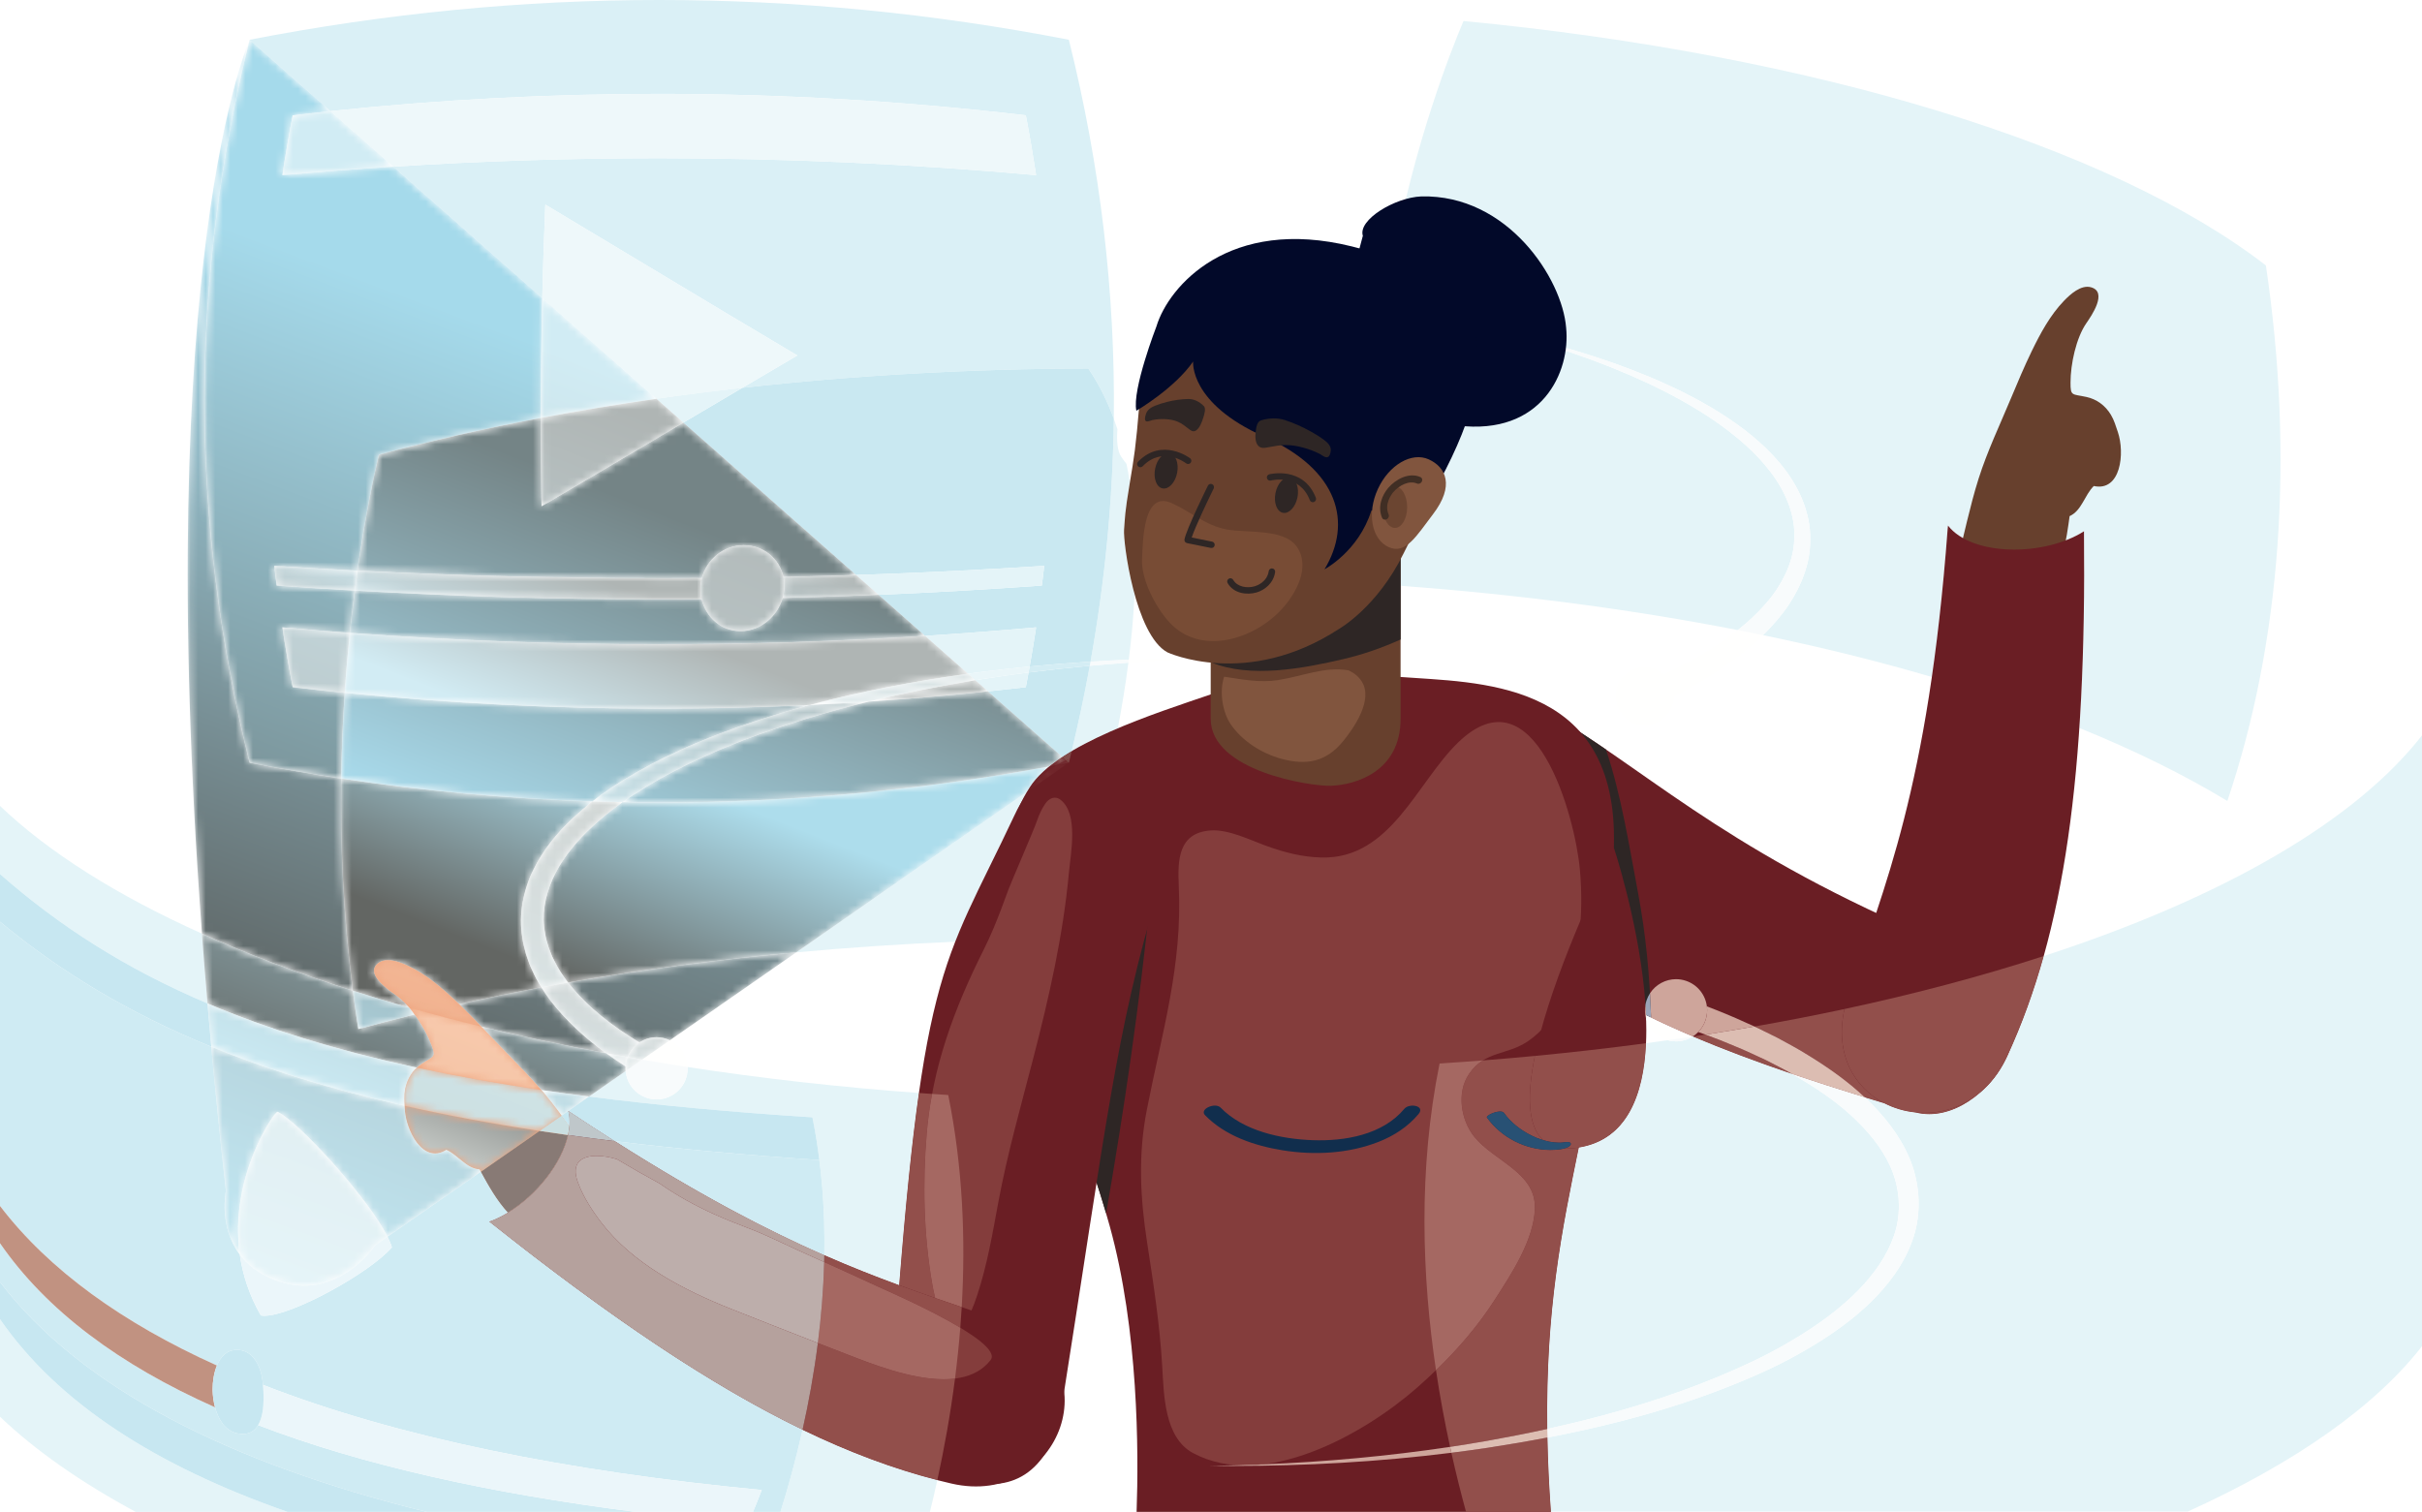 <?xml version="1.0" encoding="UTF-8"?>
<svg width="322px" height="201px" viewBox="0 0 322 201" version="1.1" xmlns="http://www.w3.org/2000/svg" xmlns:xlink="http://www.w3.org/1999/xlink">
    <title>2961_R1NUIEpPUyAwMjEtNTU</title>
    <defs>
        <path d="M8.345,0.007 C8.345,0.007 -4.643,28.635 2.006,118.868 C8.099,121.608 14.812,124.148 22.067,126.458 C20.792,116.495 20.398,106.949 20.524,98.243 C16.465,97.631 12.405,96.931 8.345,96.142 C0.36,64.097 0.36,32.053 8.345,0.007 M81.021,121.36 C70.578,122.323 60.429,123.666 50.685,125.371 C50.738,125.442 50.792,125.512 50.847,125.58 C53.339,128.69 56.622,131.207 60.172,133.336 C60.849,132.888 61.646,132.648 62.458,132.648 C63.053,132.648 63.655,132.776 64.224,133.046 L81.021,121.36 M47.128,126.013 C43.422,126.703 39.778,127.446 36.2,128.243 C37.213,129.212 38.195,130.217 39.166,131.231 C44.487,132.526 50.018,133.709 55.737,134.773 C52.952,132.762 50.365,130.43 48.212,127.597 C47.834,127.085 47.47,126.558 47.128,126.013" id="path-1"></path>
        <linearGradient x1="55.037%" y1="31.411%" x2="34.206%" y2="119.874%" id="linearGradient-3">
            <stop stop-color="#A6DAEB" offset="0%"></stop>
            <stop stop-color="#4A4540" offset="100%"></stop>
        </linearGradient>
        <path d="M3.645,0.091 C2.453,0.3 1.267,0.515 0.088,0.733 C0.43,1.278 0.794,1.805 1.172,2.317 C3.325,5.15 5.912,7.482 8.697,9.493 C9.646,9.67 10.6,9.842 11.558,10.012 C11.62,9.853 11.693,9.695 11.776,9.54 C12.111,8.92 12.582,8.419 13.132,8.056 C9.582,5.927 6.299,3.41 3.807,0.3 C3.752,0.232 3.698,0.162 3.645,0.091" id="path-4"></path>
        <linearGradient x1="275.789%" y1="-391.673%" x2="-82.701%" y2="303.497%" id="linearGradient-6">
            <stop stop-color="#B8B2AC" offset="0%"></stop>
            <stop stop-color="#E4F4F8" offset="100%"></stop>
        </linearGradient>
        <path d="M3.898,0.048 C3.086,0.048 2.289,0.288 1.612,0.736 C1.062,1.099 0.591,1.6 0.256,2.22 C0.173,2.375 0.1,2.533 0.038,2.692 C0.674,2.804 1.316,2.917 1.957,3.026 L5.664,0.446 C5.095,0.176 4.493,0.048 3.898,0.048" id="path-7"></path>
        <linearGradient x1="582.208%" y1="-668.012%" x2="-248.872%" y2="453.686%" id="linearGradient-9">
            <stop stop-color="#B8B2AC" offset="0%"></stop>
            <stop stop-color="#E4F4F8" offset="100%"></stop>
        </linearGradient>
        <path d="M94.247,0.038 C76.964,3.232 59.685,4.829 42.404,4.829 C40.777,4.829 39.154,4.815 37.527,4.787 C35.809,5.997 34.195,7.331 32.727,8.78 C30.854,10.644 29.235,12.743 28.209,15.054 C27.185,17.354 26.764,19.872 27.244,22.284 C27.318,22.892 27.528,23.478 27.687,24.071 C27.915,24.647 28.109,25.234 28.409,25.786 C28.904,26.838 29.56,27.828 30.285,28.771 C40.029,27.066 50.178,25.723 60.621,24.76 L91.27,3.433 C91.394,3.222 91.523,3.011 91.656,2.802 C92.274,1.835 93.162,0.914 94.247,0.038 M0.124,1.643 C-0.002,10.349 0.392,19.895 1.667,29.858 C4.106,30.635 6.605,31.386 9.164,32.11 C8.586,31.434 7.972,30.847 7.353,30.419 C6.37,29.738 3.181,27.547 5.082,26.16 C5.445,25.896 5.879,25.794 6.337,25.794 C7.288,25.794 8.342,26.233 9.066,26.575 C11.458,27.704 13.529,29.503 15.44,31.301 C15.56,31.414 15.68,31.528 15.8,31.643 C19.378,30.846 23.022,30.103 26.728,29.413 C26.276,28.692 25.864,27.938 25.516,27.146 C25.179,26.471 24.948,25.739 24.695,25.02 C24.509,24.278 24.284,23.543 24.202,22.775 C23.693,19.726 24.327,16.552 25.627,13.866 C26.927,11.157 28.828,8.872 30.918,6.905 C31.755,6.125 32.623,5.386 33.517,4.689 C22.387,4.336 11.255,3.321 0.124,1.643" id="path-10"></path>
        <linearGradient x1="67.682%" y1="29.14%" x2="18.014%" y2="72.279%" id="linearGradient-12">
            <stop stop-color="#ADDDEC" offset="0%"></stop>
            <stop stop-color="#636663" offset="100%"></stop>
        </linearGradient>
        <path d="M9.517,0.009 C8.623,0.706 7.755,1.445 6.918,2.225 C4.828,4.192 2.927,6.477 1.627,9.186 C0.327,11.872 -0.307,15.046 0.202,18.095 C0.284,18.863 0.509,19.598 0.695,20.34 C0.948,21.059 1.179,21.791 1.516,22.466 C1.864,23.258 2.276,24.012 2.728,24.733 C3.907,24.515 5.093,24.3 6.285,24.091 C5.56,23.148 4.904,22.158 4.409,21.106 C4.109,20.554 3.915,19.967 3.687,19.391 C3.528,18.798 3.318,18.212 3.244,17.604 C2.764,15.192 3.185,12.674 4.209,10.374 C5.235,8.063 6.854,5.964 8.727,4.1 C10.195,2.651 11.809,1.317 13.527,0.107 C12.191,0.084 10.853,0.051 9.517,0.009" id="path-13"></path>
        <linearGradient x1="101.495%" y1="-202.54%" x2="-1.774%" y2="279.642%" id="linearGradient-15">
            <stop stop-color="#C3C2BD" offset="0%"></stop>
            <stop stop-color="#E6F5F9" offset="100%"></stop>
        </linearGradient>
        <path d="M4.046,0.091 C3.714,0.154 3.379,0.216 3.047,0.278 C1.962,1.154 1.074,2.075 0.456,3.042 C0.323,3.251 0.194,3.462 0.07,3.673 L0.401,3.443 C1.519,1.952 2.756,0.848 4.046,0.091" id="path-16"></path>
        <linearGradient x1="320.7%" y1="-571.651%" x2="-855.097%" y2="2128.477%" id="linearGradient-18">
            <stop stop-color="#6A1E24" offset="0%"></stop>
            <stop stop-color="#AF766F" offset="100%"></stop>
        </linearGradient>
        <path d="M5.302,0.022 C4.763,0.127 4.225,0.23 3.686,0.331 C2.396,1.088 1.159,2.192 0.041,3.683 L5.302,0.022" id="path-19"></path>
        <linearGradient x1="250.433%" y1="-305.563%" x2="-638.392%" y2="1271.242%" id="linearGradient-21">
            <stop stop-color="#6A1E24" offset="0%"></stop>
            <stop stop-color="#AF766F" offset="100%"></stop>
        </linearGradient>
        <filter id="filter-22">
            <feColorMatrix in="SourceGraphic" type="matrix" values="0 0 0 0 0.404 0 0 0 0 0.252 0 0 0 0 0.175 0 0 0 1 0"></feColorMatrix>
        </filter>
        <path d="M1.897,0.114 C1.439,0.114 1.005,0.216 0.642,0.48 C-1.259,1.867 1.93,4.058 2.913,4.739 C3.532,5.167 4.146,5.754 4.724,6.43 C7.84,7.31 11.043,8.152 14.326,8.951 C13.355,7.937 12.373,6.932 11.36,5.963 C11.24,5.848 11.12,5.734 11,5.621 C9.089,3.823 7.018,2.024 4.626,0.895 C3.902,0.553 2.848,0.114 1.897,0.114" id="path-23"></path>
        <linearGradient x1="271.059%" y1="-296.297%" x2="-56.453%" y2="220.548%" id="linearGradient-25">
            <stop stop-color="#F7D0B5" offset="0%"></stop>
            <stop stop-color="#EFA680" offset="100%"></stop>
        </linearGradient>
        <path d="M0.086,0.068 C0.309,3.095 0.553,6.184 0.822,9.349 C8.85,12.755 17.985,15.581 28.653,17.884 C28.847,17.707 29.055,17.548 29.277,17.402 C30.935,16.318 31.252,16.578 30.598,14.857 C30.114,13.585 29.315,12.114 28.366,10.822 C25.83,11.44 23.331,12.086 20.872,12.76 C20.604,11.047 20.363,9.348 20.147,7.658 C12.892,5.348 6.179,2.808 0.086,0.068" id="path-26"></path>
        <linearGradient x1="158.139%" y1="-110.964%" x2="6.468%" y2="112.5%" id="linearGradient-28">
            <stop stop-color="#ADDDEC" offset="0%"></stop>
            <stop stop-color="#636663" offset="100%"></stop>
        </linearGradient>
        <path d="M0.107,0.098 C0.323,1.788 0.564,3.487 0.832,5.2 C3.291,4.526 5.79,3.88 8.326,3.262 C8.093,2.945 7.852,2.639 7.604,2.35 C5.045,1.626 2.546,0.875 0.107,0.098" id="path-29"></path>
        <linearGradient x1="446.128%" y1="-584.166%" x2="-122.787%" y2="316.104%" id="linearGradient-31">
            <stop stop-color="#7E8787" offset="0%"></stop>
            <stop stop-color="#B6E0ED" offset="100%"></stop>
        </linearGradient>
        <path d="M0.046,0.071 C0.554,0.601 1.058,1.135 1.563,1.668 C3.729,3.953 5.964,6.128 8.016,8.5 C10.076,8.804 12.186,9.095 14.346,9.372 L19.216,5.983 C19.197,5.778 19.195,5.572 19.207,5.364 C18.33,4.806 17.465,4.224 16.617,3.613 C10.898,2.549 5.367,1.366 0.046,0.071" id="path-32"></path>
        <linearGradient x1="215.039%" y1="-158.454%" x2="-28.882%" y2="143.296%" id="linearGradient-34">
            <stop stop-color="#ADDDEC" offset="0%"></stop>
            <stop stop-color="#636663" offset="100%"></stop>
        </linearGradient>
        <path d="M0.057,0.013 C0.905,0.624 1.77,1.206 2.647,1.764 C2.673,1.35 2.762,0.935 2.918,0.532 C1.96,0.362 1.006,0.19 0.057,0.013" id="path-35"></path>
        <linearGradient x1="1130.143%" y1="-1643.07%" x2="-504.636%" y2="908.197%" id="linearGradient-37">
            <stop stop-color="#C3C2BD" offset="0%"></stop>
            <stop stop-color="#E6F5F9" offset="100%"></stop>
        </linearGradient>
        <path d="M0.278,0.052 C0.122,0.455 0.033,0.87 0.007,1.284 C-0.005,1.492 -0.003,1.698 0.016,1.903 L2.197,0.386 C1.556,0.277 0.914,0.164 0.278,0.052" id="path-38"></path>
        <linearGradient x1="1450.431%" y1="-2974.618%" x2="-677.814%" y2="1598.411%" id="linearGradient-40">
            <stop stop-color="#C3C2BD" offset="0%"></stop>
            <stop stop-color="#E6F5F9" offset="100%"></stop>
        </linearGradient>
        <filter id="filter-41">
            <feColorMatrix in="SourceGraphic" type="matrix" values="0 0 0 0 0.404 0 0 0 0 0.252 0 0 0 0 0.175 0 0 0 1 0"></feColorMatrix>
        </filter>
        <path d="M0.044,0.07 C0.292,0.359 0.533,0.665 0.766,0.982 C1.715,2.274 2.514,3.745 2.998,5.017 C3.652,6.738 3.335,6.478 1.677,7.562 C1.455,7.708 1.247,7.867 1.053,8.044 C6.202,9.155 11.707,10.145 17.616,11.02 C15.564,8.648 13.329,6.473 11.163,4.188 C10.658,3.655 10.154,3.121 9.646,2.591 C6.363,1.792 3.16,0.95 0.044,0.07" id="path-42"></path>
        <linearGradient x1="237.928%" y1="-248.572%" x2="-28.167%" y2="174.187%" id="linearGradient-44">
            <stop stop-color="#FADCC5" offset="0%"></stop>
            <stop stop-color="#F5BF9F" offset="100%"></stop>
        </linearGradient>
        <path d="M0.009,0.108 C0.568,6.24 1.213,12.616 1.952,19.264 C1.952,19.264 0.945,24.006 3.803,27.767 C2.331,17.429 8.412,8.76 8.814,8.76 C8.817,8.76 8.819,8.76 8.821,8.761 C11.784,10.244 20.835,20.203 23.438,25.372 L35.853,16.733 C35.794,16.626 35.737,16.52 35.679,16.415 C33.911,16.306 32.85,14.518 31.257,13.807 C30.734,14.147 30.233,14.297 29.76,14.297 C27.441,14.297 25.804,10.7 25.721,8.22 C25.718,8.136 25.715,8.051 25.711,7.966 C16.019,5.788 7.552,3.182 0.009,0.108" id="path-45"></path>
        <linearGradient x1="156.142%" y1="-170.7%" x2="25.69%" y2="85.951%" id="linearGradient-47">
            <stop stop-color="#9AAAAD" offset="0%"></stop>
            <stop stop-color="#C0E4EF" offset="100%"></stop>
        </linearGradient>
        <filter id="filter-48">
            <feColorMatrix in="SourceGraphic" type="matrix" values="0 0 0 0 0.59 0 0 0 0 0.553 0 0 0 0 0.553 0 0 0 1 0"></feColorMatrix>
        </filter>
        <path d="M0.031,0.046 C0.035,0.131 0.038,0.216 0.041,0.3 C0.124,2.78 1.761,6.377 4.08,6.377 C4.553,6.377 5.054,6.227 5.577,5.887 C7.17,6.598 8.231,8.386 9.999,8.495 C10.057,8.6 10.114,8.706 10.173,8.813 L17.98,3.38 C11.558,2.405 5.591,1.295 0.031,0.046" id="path-49"></path>
        <linearGradient x1="251.81%" y1="-208.713%" x2="-8.695%" y2="115.704%" id="linearGradient-51">
            <stop stop-color="#000000" offset="0%"></stop>
            <stop stop-color="#DFE4E0" offset="100%"></stop>
        </linearGradient>
        <path d="M0.102,0.109 C0.262,2.002 0.432,3.925 0.609,5.868 C8.152,8.942 16.619,11.548 26.311,13.726 C26.281,12.995 26.237,12.241 26.37,11.524 C26.585,10.342 27.136,9.365 27.933,8.644 C17.265,6.341 8.13,3.515 0.102,0.109 M44.496,11.62 C44.949,12.143 45.393,12.676 45.826,13.22 C46.293,13.812 46.747,14.413 47.192,15.02 L48.064,14.414 C48.062,14.406 48.06,14.398 48.058,14.389 C48.065,14.394 48.072,14.399 48.079,14.404 L50.826,12.492 C48.666,12.215 46.556,11.924 44.496,11.62" id="path-52"></path>
        <linearGradient x1="117.902%" y1="-1.625%" x2="25.719%" y2="67.466%" id="linearGradient-54">
            <stop stop-color="#B0CAD1" offset="0%"></stop>
            <stop stop-color="#C9E8F1" offset="100%"></stop>
        </linearGradient>
        <path d="M1.773,0.004 C0.976,0.725 0.425,1.702 0.21,2.884 C0.077,3.601 0.121,4.355 0.151,5.086 C5.711,6.335 11.678,7.445 18.1,8.42 L21.032,6.38 C20.587,5.773 20.133,5.172 19.666,4.58 C19.233,4.036 18.789,3.503 18.336,2.98 C12.427,2.105 6.922,1.115 1.773,0.004" id="path-55"></path>
        <linearGradient x1="218.792%" y1="-122.447%" x2="-4.792%" y2="106.978%" id="linearGradient-57">
            <stop stop-color="#D4E8EC" offset="0%"></stop>
            <stop stop-color="#CBDFE1" offset="100%"></stop>
        </linearGradient>
        <path d="M0.058,0.109 C0.06,0.118 0.062,0.126 0.064,0.134 L0.079,0.124 C0.072,0.119 0.065,0.114 0.058,0.109" id="path-58"></path>
        <linearGradient x1="28512.85%" y1="-72523.69%" x2="-10424.15%" y2="26750.71%" id="linearGradient-60">
            <stop stop-color="#CFDEE1" offset="0%"></stop>
            <stop stop-color="#C0C8CB" offset="100%"></stop>
        </linearGradient>
        <path d="M5.334,0 C4.932,0 -1.149,8.669 0.323,19.007 C1.319,20.317 2.785,21.509 4.926,22.339 C6.344,22.888 7.667,23.116 8.888,23.116 C14.801,23.116 18.29,17.772 18.29,17.772 L19.958,16.612 C17.355,11.443 8.304,1.484 5.341,0.001 C5.339,0 5.337,0 5.334,0" id="path-61"></path>
        <linearGradient x1="211.382%" y1="-419.508%" x2="37.551%" y2="96.238%" id="linearGradient-63">
            <stop stop-color="#D0D7D7" offset="0%"></stop>
            <stop stop-color="#E5F4F8" offset="100%"></stop>
        </linearGradient>
        <path d="M6.065,0.007 L6.065,0.007 C-1.92,32.053 -1.92,64.097 6.065,96.142 C10.125,96.931 14.185,97.631 18.244,98.243 C18.302,94.255 18.468,90.445 18.708,86.848 C16.402,86.616 14.096,86.366 11.789,86.096 C11.28,83.444 10.822,80.791 10.419,78.141 C13.408,78.409 16.398,78.654 19.387,78.875 C19.591,76.907 19.811,75.031 20.042,73.254 C16.579,73.056 13.117,72.831 9.654,72.581 C9.544,71.708 9.442,70.837 9.346,69.966 C13.032,70.202 16.717,70.413 20.403,70.598 C21.478,63.057 22.668,57.643 23.255,55.186 C30.142,53.339 37.332,51.708 44.778,50.296 C44.782,44.979 44.847,39.665 44.973,34.349 L25.179,16.878 C20.26,17.191 15.339,17.568 10.419,18.011 C10.822,15.359 11.28,12.706 11.789,10.053 C13.465,9.858 15.14,9.672 16.816,9.496 L6.065,0.007" id="path-64"></path>
        <linearGradient x1="50.129%" y1="32.396%" x2="28.375%" y2="153.755%" id="linearGradient-66">
            <stop stop-color="#A5DAEB" offset="0%"></stop>
            <stop stop-color="#5E6563" offset="100%"></stop>
        </linearGradient>
        <path d="M26.538,0.016 C19.092,1.428 11.902,3.059 5.015,4.906 C4.428,7.363 3.238,12.777 2.163,20.318 C15.532,20.99 28.904,21.327 42.272,21.327 C44.167,21.327 46.061,21.32 47.957,21.306 C48.595,18.82 50.823,16.97 53.463,16.941 C53.485,16.941 53.506,16.941 53.527,16.941 C56.139,16.941 58.272,18.726 58.796,21.156 C62.016,21.089 65.237,21.003 68.457,20.897 L45.499,0.633 C39.178,4.372 32.856,8.116 26.629,11.765 C26.565,7.849 26.535,3.932 26.538,0.016 M58.923,22.548 L58.923,22.548 C58.905,23.029 58.823,23.497 58.696,23.947 C57.989,26.424 55.76,28.313 53.193,28.36 C53.16,28.36 53.126,28.361 53.092,28.361 C50.567,28.361 48.497,26.559 47.923,24.115 C46.045,24.131 44.165,24.138 42.287,24.138 C28.791,24.138 15.297,23.75 1.802,22.974 C1.571,24.751 1.351,26.627 1.147,28.595 C14.86,29.607 28.572,30.114 42.285,30.114 C54.067,30.114 65.847,29.74 77.629,28.992 L71.445,23.534 C67.196,23.71 62.946,23.848 58.696,23.947 C58.823,23.497 58.905,23.029 58.923,22.548 M85.992,36.374 C80.713,36.928 75.436,37.381 70.156,37.734 C64.499,39.112 58.928,40.791 53.506,42.854 C52.226,43.343 50.964,43.872 49.703,44.4 C48.46,44.968 47.197,45.492 45.985,46.117 C43.523,47.291 41.158,48.644 38.889,50.11 C38.388,50.433 37.893,50.765 37.407,51.107 C39.034,51.135 40.657,51.149 42.284,51.149 C59.565,51.149 76.844,49.552 94.127,46.358 C94.662,45.925 95.246,45.503 95.87,45.093 L85.992,36.374 M0.468,36.568 C0.228,40.165 0.062,43.975 0.004,47.963 C11.135,49.641 22.267,50.656 33.397,51.009 C34.751,49.952 36.164,48.988 37.619,48.11 C40.032,46.647 42.517,45.322 45.075,44.189 C46.34,43.582 47.646,43.083 48.932,42.538 C50.233,42.037 51.537,41.536 52.851,41.074 C55.965,39.992 59.113,39.035 62.287,38.187 C55.62,38.507 48.952,38.667 42.285,38.667 C28.346,38.667 14.407,37.968 0.468,36.568" id="path-67"></path>
        <linearGradient x1="61.638%" y1="37.402%" x2="12.863%" y2="103.732%" id="linearGradient-69">
            <stop stop-color="#748486" offset="0%"></stop>
            <stop stop-color="#A9DBEC" offset="100%"></stop>
        </linearGradient>
        <path d="M36.796,0.054 C34.173,0.23 31.55,0.381 28.927,0.507 C25.753,1.355 22.605,2.312 19.491,3.394 C18.177,3.856 16.873,4.357 15.572,4.858 C14.286,5.403 12.98,5.902 11.715,6.509 C9.157,7.642 6.672,8.967 4.259,10.43 C2.804,11.308 1.391,12.272 0.037,13.329 C1.373,13.371 2.711,13.404 4.047,13.427 C4.533,13.085 5.028,12.753 5.529,12.43 C7.798,10.964 10.163,9.611 12.625,8.437 C13.837,7.812 15.1,7.288 16.343,6.72 C17.604,6.192 18.866,5.663 20.146,5.174 C25.568,3.111 31.139,1.432 36.796,0.054" id="path-70"></path>
        <linearGradient x1="90.967%" y1="11.954%" x2="-36.237%" y2="129.937%" id="linearGradient-72">
            <stop stop-color="#B6C6C9" offset="0%"></stop>
            <stop stop-color="#CFEBF3" offset="100%"></stop>
        </linearGradient>
        <path d="M1.79,0.093 C1.166,0.503 0.582,0.925 0.047,1.358 C0.379,1.296 0.714,1.234 1.046,1.171 C1.462,0.928 1.883,0.72 2.305,0.548 L1.79,0.093" id="path-73"></path>
        <linearGradient x1="483.953%" y1="-564.023%" x2="-1586.498%" y2="2392.639%" id="linearGradient-75">
            <stop stop-color="#B3938E" offset="0%"></stop>
            <stop stop-color="#824D4A" offset="100%"></stop>
        </linearGradient>
        <path d="M1.345,0.068 C0.923,0.24 0.502,0.448 0.086,0.691 C0.625,0.59 1.163,0.487 1.702,0.382 L1.345,0.068" id="path-76"></path>
        <linearGradient x1="652.452%" y1="-538.877%" x2="-2242.422%" y2="2308.717%" id="linearGradient-78">
            <stop stop-color="#B3938E" offset="0%"></stop>
            <stop stop-color="#824D4A" offset="100%"></stop>
        </linearGradient>
        <path d="M0.102,0.117 C0.119,0.292 0.127,0.468 0.127,0.647 C0.127,0.468 0.119,0.292 0.102,0.117" id="path-79"></path>
        <linearGradient x1="329.418%" y1="-3096.014%" x2="-1669.012%" y2="19404.506%" id="linearGradient-81">
            <stop stop-color="#748486" offset="0%"></stop>
            <stop stop-color="#A9DBEC" offset="100%"></stop>
        </linearGradient>
        <path d="M6.496,0.016 C4.82,0.192 3.145,0.378 1.469,0.573 C0.96,3.226 0.502,5.879 0.099,8.531 C5.019,8.088 9.94,7.711 14.859,7.398 L6.496,0.016" id="path-82"></path>
        <linearGradient x1="16.247%" y1="105.35%" x2="-300.54%" y2="571.309%" id="linearGradient-84">
            <stop stop-color="#D1ECF4" offset="0%"></stop>
            <stop stop-color="#A2A3A0" offset="100%"></stop>
        </linearGradient>
        <path d="M0.099,0.021 C0.502,2.671 0.96,5.324 1.469,7.976 C3.776,8.246 6.082,8.496 8.388,8.728 C8.575,5.935 8.807,3.269 9.067,0.755 C6.078,0.534 3.088,0.289 0.099,0.021" id="path-85"></path>
        <linearGradient x1="250.496%" y1="-455.704%" x2="-270.897%" y2="835.032%" id="linearGradient-87">
            <stop stop-color="#D1ECF4" offset="0%"></stop>
            <stop stop-color="#A2A3A0" offset="100%"></stop>
        </linearGradient>
        <path d="M0.787,0.035 C0.527,2.549 0.295,5.215 0.108,8.008 C14.047,9.408 27.986,10.107 41.925,10.107 C48.592,10.107 55.26,9.947 61.927,9.627 C68.852,7.777 75.9,6.448 82.978,5.472 L77.269,0.432 C65.487,1.18 53.707,1.554 41.925,1.554 C28.212,1.554 14.5,1.047 0.787,0.035 M83.95,6.329 C79.199,7.104 74.467,8.037 69.796,9.174 C75.076,8.821 80.353,8.368 85.632,7.814 L83.95,6.329" id="path-88"></path>
        <linearGradient x1="64.56%" y1="45.589%" x2="9.886%" y2="62.007%" id="linearGradient-90">
            <stop stop-color="#AFB5B4" offset="0%"></stop>
            <stop stop-color="#D2ECF4" offset="100%"></stop>
        </linearGradient>
        <path d="M21.058,0.072 C13.98,1.048 6.932,2.377 0.007,4.227 C2.63,4.101 5.253,3.95 7.876,3.774 C12.547,2.637 17.279,1.704 22.03,0.929 L21.058,0.072" id="path-91"></path>
        <linearGradient x1="93.26%" y1="29.557%" x2="-119.062%" y2="131.695%" id="linearGradient-93">
            <stop stop-color="#D7E1E2" offset="0%"></stop>
            <stop stop-color="#E9F6F9" offset="100%"></stop>
        </linearGradient>
        <path d="M0.213,0.029 C0.087,5.345 0.022,10.659 0.018,15.976 C5.032,15.026 10.163,14.175 15.391,13.426 L0.213,0.029" id="path-94"></path>
        <linearGradient x1="45.543%" y1="55.353%" x2="-237.131%" y2="802.938%" id="linearGradient-96">
            <stop stop-color="#D1ECF4" offset="0%"></stop>
            <stop stop-color="#A2A3A0" offset="100%"></stop>
        </linearGradient>
        <path d="M15.391,0.106 C10.163,0.855 5.032,1.706 0.018,2.656 C0.015,6.572 0.045,10.489 0.109,14.405 C6.336,10.756 12.658,7.012 18.979,3.273 L15.391,0.106" id="path-97"></path>
        <linearGradient x1="61.538%" y1="10.755%" x2="-185.055%" y2="484.862%" id="linearGradient-99">
            <stop stop-color="#AFB5B4" offset="0%"></stop>
            <stop stop-color="#D2ECF4" offset="100%"></stop>
        </linearGradient>
        <path d="M0.106,0.006 C0.202,0.877 0.304,1.748 0.414,2.621 C3.877,2.871 7.339,3.096 10.802,3.294 C10.92,2.382 11.041,1.497 11.163,0.638 C7.477,0.453 3.792,0.242 0.106,0.006" id="path-100"></path>
        <linearGradient x1="180.435%" y1="-50.16%" x2="-242.465%" y2="270.56%" id="linearGradient-102">
            <stop stop-color="#D1ECF4" offset="0%"></stop>
            <stop stop-color="#A2A3A0" offset="100%"></stop>
        </linearGradient>
        <path d="M0.363,0.038 C0.241,0.897 0.12,1.782 0.002,2.694 C13.497,3.47 26.991,3.858 40.487,3.858 C42.365,3.858 44.245,3.851 46.123,3.835 C46.018,3.385 45.957,2.917 45.963,2.432 C45.969,1.947 46.041,1.479 46.157,1.026 C44.261,1.04 42.367,1.047 40.472,1.047 C27.104,1.047 13.732,0.71 0.363,0.038" id="path-103"></path>
        <linearGradient x1="74.389%" y1="44.927%" x2="-26.921%" y2="66.305%" id="linearGradient-105">
            <stop stop-color="#AFB5B4" offset="0%"></stop>
            <stop stop-color="#D2ECF4" offset="100%"></stop>
        </linearGradient>
        <path d="M9.777,0.017 C6.557,0.123 3.336,0.209 0.116,0.276 C0.164,0.498 0.2,0.725 0.222,0.957 C0.239,1.132 0.247,1.308 0.247,1.487 C0.247,1.547 0.245,1.607 0.243,1.668 C0.225,2.149 0.143,2.617 0.016,3.067 C4.266,2.968 8.516,2.83 12.765,2.654 L9.777,0.017" id="path-106"></path>
        <linearGradient x1="95.83%" y1="22.138%" x2="-270.949%" y2="245.866%" id="linearGradient-108">
            <stop stop-color="#AFB5B4" offset="0%"></stop>
            <stop stop-color="#D2ECF4" offset="100%"></stop>
        </linearGradient>
        <path d="M5.767,0.021 C5.746,0.021 5.725,0.021 5.703,0.021 C3.063,0.05 0.835,1.9 0.197,4.386 C0.081,4.839 0.009,5.307 0.003,5.792 C-0.003,6.277 0.058,6.745 0.163,7.195 C0.737,9.639 2.807,11.441 5.332,11.441 C5.366,11.441 5.4,11.44 5.433,11.44 C8,11.393 10.229,9.504 10.936,7.027 C11.063,6.577 11.145,6.109 11.163,5.628 C11.165,5.567 11.167,5.507 11.167,5.447 C11.167,5.268 11.159,5.092 11.142,4.917 C11.12,4.685 11.084,4.458 11.036,4.236 C10.512,1.806 8.379,0.021 5.767,0.021" id="path-109"></path>
        <linearGradient x1="113.654%" y1="-116.81%" x2="-286.633%" y2="927.134%" id="linearGradient-111">
            <stop stop-color="#AFB5B4" offset="0%"></stop>
            <stop stop-color="#D2ECF4" offset="100%"></stop>
        </linearGradient>
    </defs>
    <g id="2961_R1NUIEpPUyAwMjEtNTU" stroke="none" stroke-width="1" fill="none" fill-rule="evenodd">
        <path d="M157.577,87.528 C155.072,87.556 152.57,87.62 150.067,87.722 C150.05,87.855 150.034,87.986 150.017,88.118 C152.748,87.927 155.482,87.783 158.219,87.681 C157.993,87.631 157.78,87.58 157.577,87.528" id="Fill-1" fill="#FFFFFE"></path>
        <path d="M89.064,138.326 L85.357,140.906 C87.359,141.25 89.378,141.576 91.422,141.89 C91.363,140.482 90.585,139.14 89.255,138.422 C89.192,138.389 89.128,138.356 89.064,138.326" id="Fill-2" fill="#FFFFFE"></path>
        <path d="M194.569,2.795 C192.718,7.172 188.068,19.082 185.197,34.448 C198.047,39.345 199.801,48.366 191.375,64.021 L191.37,64.023 C189.626,67.835 187.762,71.229 186.612,73.576 C186.481,73.842 186.348,74.102 186.214,74.356 L186.214,77.896 C201.998,79.059 217.062,81.054 231.035,83.784 C232.351,82.749 233.58,81.624 234.662,80.38 C235.77,79.165 236.662,77.796 237.356,76.356 C238.048,74.915 238.492,73.36 238.544,71.775 C238.754,68.588 237.415,65.42 235.414,62.78 C233.396,60.113 230.755,57.893 227.95,55.951 C225.127,54.015 222.091,52.365 218.97,50.901 C212.712,47.986 206.104,45.813 199.4,44.051 C206.17,45.539 212.876,47.442 219.313,50.126 C222.526,51.477 225.671,53.019 228.649,54.887 C231.608,56.766 234.449,58.945 236.746,61.728 C237.887,63.118 238.879,64.669 239.586,66.376 C240.29,68.079 240.713,69.95 240.665,71.833 C240.676,73.721 240.224,75.594 239.49,77.303 C238.754,79.012 237.785,80.615 236.614,82.015 C236.339,82.385 236.035,82.722 235.726,83.054 C235.416,83.387 235.121,83.736 234.798,84.053 C234.656,84.186 234.517,84.321 234.378,84.456 C242.254,86.081 249.761,87.942 256.837,90.023 C257.663,84.319 258.378,77.833 258.938,70.328 C258.95,70.177 258.972,70.04 258.984,69.889 C260.666,72.048 264.119,73.082 267.786,73.082 C271.079,73.082 274.546,72.248 277.062,70.647 C277.16,80.301 276.97,88.962 276.445,96.803 C283.751,99.765 290.347,103.01 296.123,106.508 C303.266,85.327 305.035,60.81 301.246,35.295 C280.532,19.298 240.886,7.219 194.569,2.795" id="Fill-3" fill="#E4F4F8"></path>
        <path d="M231.035,83.784 C229.73,84.81 228.341,85.747 226.922,86.625 C225.089,87.744 223.176,88.747 221.215,89.66 C221.644,90.033 221.995,90.507 222.232,91.065 C222.448,91.574 222.545,92.104 222.538,92.623 C224.586,91.57 226.59,90.417 228.52,89.129 C229.252,88.616 230.004,88.138 230.708,87.578 L231.778,86.764 L232.808,85.893 C233.359,85.45 233.868,84.95 234.378,84.456 C233.273,84.227 232.154,84.003 231.035,83.784" id="Fill-4" fill="#FFFFFE"></path>
        <path d="M199.4,44.051 C206.104,45.813 212.712,47.986 218.97,50.901 C222.091,52.365 225.127,54.015 227.95,55.951 C230.755,57.893 233.396,60.113 235.414,62.78 C237.415,65.42 238.754,68.588 238.544,71.775 C238.492,73.36 238.048,74.915 237.356,76.356 C236.662,77.796 235.77,79.165 234.662,80.38 C233.58,81.624 232.351,82.749 231.035,83.784 C232.154,84.003 233.273,84.227 234.378,84.456 C234.517,84.321 234.656,84.186 234.798,84.053 C235.121,83.736 235.416,83.387 235.726,83.054 C236.035,82.722 236.339,82.385 236.614,82.015 C237.785,80.615 238.754,79.012 239.49,77.303 C240.224,75.594 240.676,73.721 240.665,71.833 C240.713,69.95 240.29,68.079 239.586,66.376 C238.879,64.669 237.887,63.118 236.746,61.728 C234.449,58.945 231.608,56.766 228.649,54.887 C225.671,53.019 222.526,51.477 219.313,50.126 C212.876,47.442 206.17,45.539 199.4,44.051" id="Fill-5" fill="#F8FBFC"></path>
        <path d="M218.671,88.706 C218.168,88.706 217.657,88.804 217.165,89.013 C215.2,89.845 214.282,92.114 215.114,94.079 C215.737,95.553 217.169,96.438 218.675,96.438 C219.178,96.438 219.689,96.339 220.18,96.131 C221.636,95.515 222.517,94.11 222.538,92.623 C222.545,92.104 222.448,91.574 222.232,91.065 C221.995,90.507 221.644,90.033 221.215,89.66 C220.513,89.048 219.606,88.706 218.671,88.706" id="Fill-6" fill="#FFFFFE"></path>
        <path d="M148.078,55.679 C147.948,66.448 146.917,77.215 144.983,87.984 C146.676,87.879 148.373,87.792 150.067,87.722 C150.431,84.836 150.701,81.914 150.841,79.014 C149.786,75.207 149.366,71.312 149.441,70.438 C149.578,68.791 149.5,68.406 150.21,64.177 C150.21,64.174 150.211,64.171 150.211,64.168 C150.082,63.328 149.933,62.499 149.765,61.682 C149.527,61.389 149.294,61.076 149.063,60.738 C148.536,59.968 148.451,58.566 148.56,57.073 C148.408,56.603 148.247,56.138 148.078,55.679 M150.017,88.118 C148.304,88.238 146.593,88.376 144.883,88.533 C144.194,92.313 143.394,96.092 142.482,99.873 C144.334,98.778 146.442,97.768 148.615,96.845 C149.155,94.008 149.635,91.08 150.017,88.118 M136.51,105.313 L105.861,126.64 C112.787,126 119.84,125.526 126.996,125.224 C129.012,120.071 131.528,115.52 134.879,108.391 C135.167,107.778 135.47,107.203 135.788,106.666 C136.008,106.21 136.249,105.758 136.51,105.313" id="Fill-7" fill="#E4F4F8"></path>
        <path d="M150.067,87.722 C148.373,87.792 146.676,87.879 144.983,87.984 C144.95,88.166 144.917,88.351 144.883,88.533 C146.593,88.376 148.304,88.238 150.017,88.118 C150.034,87.986 150.05,87.855 150.067,87.722" id="Fill-8" fill="#F8FBFC"></path>
        <path d="M181.188,31.354 C180.517,29.224 185.45,26.259 188.958,26.118 C200.456,25.842 207.709,37.084 208.214,43.581 C208.819,49.417 205.027,57.962 193.78,56.586 C184.481,55.508 177.364,46.652 178.754,40.782 C178.805,40.452 178.855,40.122 178.855,40.122 L181.188,31.354" id="Fill-9" fill="#020929"></path>
        <path d="M190.626,106.213 C199.565,125.179 209.2,134.744 254.476,147.87 C263.98,150.624 275.948,132.475 260.69,126.301 C231.366,114.436 220.488,103.668 207.313,95.614 C193.925,87.43 185.899,96.178 190.626,106.213" id="Fill-10" fill="#6A1E24"></path>
        <path d="M207.313,95.614 C209.41,96.895 211.45,98.257 213.51,99.668 C215.558,105.786 216.582,112.408 217.77,118.704 C218.83,124.32 219.313,129.712 219.512,135.3 C202.811,127.219 196.55,118.78 190.626,106.213 C185.899,96.178 193.925,87.43 207.313,95.614" id="Fill-11" fill="#2E2625"></path>
        <path d="M261.251,77.586 C261.251,77.586 260.93,74.384 260.122,75.007 C260.315,74.858 260.399,73.913 260.459,73.673 C260.578,73.188 260.695,72.7 260.814,72.213 C261.047,71.244 261.277,70.271 261.514,69.3 C261.978,67.403 262.459,65.505 263.052,63.642 C264.218,59.973 265.858,56.543 267.338,52.997 C268.229,50.874 269.116,48.745 270.124,46.675 C271.271,44.316 272.57,41.9 274.406,39.996 C275.231,39.142 276.655,37.833 277.987,38.197 C280.256,38.818 278.051,41.998 277.372,42.982 C276.014,44.955 275.273,48.408 275.272,50.881 C275.267,52.722 275.472,52.365 277.404,52.79 C278.728,53.081 279.872,53.88 280.642,55.159 C281.064,55.855 281.298,56.674 281.56,57.438 C282.523,60.266 281.956,65.406 278.364,64.626 C277.127,65.855 276.766,67.902 275.152,68.631 C274.708,71.824 274.198,75.736 271.894,78.22 C268.734,81.626 264.72,79.829 261.251,77.586" id="Fill-12" fill="#67402D"></path>
        <path d="M245.682,132.481 C250.47,117.895 256.35,104.964 258.938,70.328 C258.95,70.177 258.972,70.04 258.984,69.889 C262.176,73.985 271.744,74.032 277.062,70.647 C277.391,102.828 274.498,123.966 266.818,140.539 C260.563,154.043 240.628,147.87 245.682,132.481" id="Fill-13" fill="#6A1E24"></path>
        <path d="M151.109,201.038 L206.189,201.038 C203.21,159.619 214.576,151.398 214.576,111.433 C214.576,90.286 196.235,90.797 186.204,90.021 C179.572,89.511 167.257,90.188 160.961,92.339 C153.704,94.821 140.554,98.956 136.896,104.682 C127.699,119.078 141.074,139.696 147.532,163.024 C151.363,176.864 151.394,193.028 151.109,201.038" id="Fill-14" fill="#6A1E24"></path>
        <path d="M195.992,151.154 C194.216,148.945 193.624,145.29 195.286,142.824 C197.394,139.697 200.336,140.372 203.153,138.446 C205.152,137.082 206.624,135.109 207.63,132.922 C210.07,127.619 210.551,121.423 210.046,115.666 C209.441,108.757 204.114,88.79 193.841,98.742 C188.375,104.04 184.886,114.239 175.72,114.027 C173.137,113.969 170.777,113.358 168.349,112.479 C166.195,111.7 163.354,110.277 161.004,110.425 C156.631,110.701 156.553,114.376 156.718,117.845 C157.218,128.416 154.466,137.35 152.47,147.57 C151.298,153.572 151.58,159.24 152.513,165.271 C153.358,170.732 154.188,176.14 154.514,181.662 C154.734,185.386 154.771,191.159 158.606,193.216 C168.018,198.264 181.382,190.679 188.375,184.54 C192.275,181.114 195.863,177.268 198.682,172.892 C200.899,169.453 203.946,164.884 204.055,160.651 C204.179,155.902 198.596,154.4 195.992,151.154" id="Fill-15" fill="#843D3C"></path>
        <path d="M140.927,125.586 C144.721,123.538 148.492,120.601 152.62,119.191 C152.708,119.311 152.819,119.406 152.934,119.492 C151.504,133.541 149.472,147.452 147.055,161.359 C143.609,149.558 138.564,138.485 135.786,128.592 C137.419,127.508 139.157,126.541 140.927,125.586" id="Fill-16" fill="#2E2625"></path>
        <path d="M186.204,59.775 L186.204,95.583 C186.204,102.554 180.3,104.375 176.91,104.488 C174.269,104.574 160.961,102.554 160.961,95.583 L160.961,59.775 L186.204,59.775" id="Fill-17" fill="#67402D"></path>
        <path d="M179.285,89.136 C176.072,88.606 173.298,89.895 169.898,90.435 C167.52,90.814 165.119,90.342 162.744,89.982 C162.078,91.999 162.54,94.679 163.574,96.238 C165.079,98.505 167.744,100.191 170.354,100.899 C173.712,101.81 176.329,101.321 178.6,98.518 C180.07,96.703 182.581,93.043 181.043,90.619 C180.612,89.939 180.001,89.468 179.285,89.136" id="Fill-18" fill="#81553E"></path>
        <path d="M178.585,87.645 C181.32,87.007 183.814,86.11 186.214,85.035 L186.214,59.775 L160.97,59.775 L160.97,88.05 C166.201,90.272 173.423,88.845 178.585,87.645" id="Fill-19" fill="#2E2625"></path>
        <path d="M192.437,57.192 C191.131,53.082 185.392,57.692 183.614,58.567 C180.368,60.162 177.164,58.16 174.635,56.133 C171.468,53.595 168.347,51.326 165.72,48.198 C163.939,46.076 162.462,37.435 156.542,43.556 C155.252,44.891 153.947,46.788 152.424,48.315 C152.002,49.879 151.651,51.643 151.481,53.706 C151.001,59.503 150.784,60.769 150.21,64.177 C149.5,68.406 149.578,68.791 149.441,70.438 C149.302,72.082 150.905,84.401 155.206,86.746 C155.206,86.746 165.763,91.646 178.031,83.622 C178.031,83.622 183.088,80.766 186.612,73.576 C188.228,70.275 191.258,64.905 193.381,59.211 C192.982,58.528 192.647,57.854 192.437,57.192" id="Fill-20" fill="#67402D"></path>
        <path d="M151.837,74.253 L151.832,74.306 C151.686,77.064 153.646,80.748 155.443,82.722 C159.575,87.257 166.679,85.067 170.412,80.997 C172.272,78.971 174.287,75.416 172.411,72.705 C170.694,70.224 165.695,70.911 163.054,70.397 C160.211,69.843 158.348,68.063 155.776,66.9 C151.975,65.183 151.958,71.882 151.837,74.253" id="Fill-21" fill="#784C35"></path>
        <path d="M179.723,32.766 C163.429,28.737 155.364,38.061 153.751,43.388 C153.751,43.388 150.47,51.872 151.078,54.618 C151.078,54.618 156.144,51.664 158.622,48.076 C158.622,48.076 158.082,53.626 168.064,58.062 C178.049,62.498 179.803,69.559 176.089,75.704 C176.089,75.704 180.619,73.323 182.321,67.893 L182.89,67.822 L191.375,64.021 C200.879,46.365 197.431,37.147 179.723,32.766" id="Fill-22" fill="#020929"></path>
        <path d="M190.505,68.391 C188.352,71.205 186.893,73.792 184.62,72.753 C182.35,71.715 181.704,68.262 183.178,65.041 C184.651,61.818 187.686,60.05 189.959,61.088 C192.229,62.128 193.427,64.576 190.505,68.391" id="Fill-23" fill="#81553E"></path>
        <g id="Group" transform="translate(182.018, 62.24)">
            <ellipse id="Oval" fill-opacity="0.4" fill="#4C2E1F" cx="3.442" cy="5.2" rx="1.62" ry="2.76"></ellipse>
            <path d="M7.152,1.765 C6.95,1.8 6.776,1.949 6.74,2.143 C6.459,3.651 4.886,4.169 4.572,4.257 C3.407,4.583 1.92,4.409 1.309,3.444 C1.18,3.237 0.879,3.171 0.643,3.297 C0.408,3.423 0.321,3.695 0.452,3.904 C1.345,5.319 3.351,5.51 4.83,5.099 C6.027,4.76 7.412,3.835 7.709,2.257 C7.751,2.015 7.573,1.793 7.307,1.762 L7.152,1.765" id="Fill-31" fill="#402E24" transform="translate(4.053, 3.526) rotate(146) translate(-4.053, -3.526) "></path>
        </g>
        <path d="M172.493,66.147 C172.229,67.439 171.366,68.353 170.56,68.19 C169.753,68.026 169.313,66.845 169.574,65.553 C169.835,64.263 170.7,63.345 171.509,63.51 C172.313,63.674 172.756,64.855 172.493,66.147" id="Fill-24" fill="#2E2625"></path>
        <path d="M156.494,62.901 C156.232,64.193 155.364,65.109 154.558,64.945 C153.751,64.782 153.311,63.602 153.574,62.31 C153.835,61.02 154.703,60.102 155.506,60.264 C156.312,60.429 156.755,61.611 156.494,62.901" id="Fill-25" fill="#2E2625"></path>
        <path d="M160.981,72.861 L157.811,72.219 C157.578,72.172 157.429,71.945 157.475,71.714 C157.76,70.307 160.471,64.816 160.589,64.581 C160.691,64.369 160.948,64.283 161.161,64.389 C161.372,64.492 161.459,64.751 161.354,64.962 C160.662,66.366 158.932,69.978 158.434,71.473 L161.149,72.023 C161.38,72.07 161.531,72.296 161.485,72.526 C161.437,72.759 161.21,72.91 160.981,72.861" id="Fill-26" fill="#2E2625"></path>
        <path d="M159.974,55.533 C160.11,55.098 160.36,54.327 160.052,54.006 C159.503,53.426 158.731,53.038 157.974,53.056 C157.06,53.074 156.128,53.201 155.2,53.432 C154.65,53.567 154.086,53.739 153.544,53.961 C153.091,54.149 152.542,54.438 152.346,55.067 C152.248,55.382 152.099,55.936 152.401,56.026 C152.641,56.093 152.938,55.918 153.19,55.863 C153.785,55.738 154.384,55.705 154.96,55.736 C155.549,55.77 156.089,55.859 156.622,56.094 C157.128,56.318 157.561,56.656 158.003,57.003 C158.297,57.228 158.612,57.516 159.031,57.228 C159.505,56.903 159.794,56.112 159.974,55.533" id="Fill-27" fill="#2E2625"></path>
        <path d="M166.954,57.326 C167.012,56.872 167.098,56.067 167.658,55.895 C168.666,55.581 169.853,55.534 170.812,55.854 C171.962,56.235 173.081,56.725 174.145,57.308 C174.772,57.649 175.4,58.034 175.974,58.455 C176.454,58.808 177.001,59.293 176.92,59.949 C176.879,60.274 176.773,60.843 176.344,60.804 C176.002,60.771 175.716,60.491 175.424,60.342 C174.728,59.988 173.987,59.718 173.237,59.516 C172.465,59.311 171.732,59.176 170.932,59.18 C170.168,59.181 169.438,59.322 168.691,59.462 C168.198,59.552 167.642,59.689 167.263,59.26 C166.832,58.768 166.877,57.931 166.954,57.326" id="Fill-28" fill="#2E2625"></path>
        <path d="M151.522,62.122 C151.444,62.106 151.37,62.067 151.308,62.008 C151.14,61.844 151.134,61.572 151.298,61.403 C154.477,58.119 158.183,60.908 158.222,60.936 C158.411,61.08 158.443,61.349 158.3,61.535 C158.158,61.722 157.89,61.758 157.702,61.615 C157.573,61.519 154.556,59.27 151.915,61.998 C151.81,62.108 151.661,62.149 151.522,62.122" id="Fill-29" fill="#2E2625"></path>
        <path d="M174.455,66.771 C174.318,66.744 174.194,66.648 174.139,66.507 C172.774,62.964 169.118,63.858 168.962,63.897 C168.734,63.956 168.498,63.821 168.439,63.59 C168.378,63.363 168.517,63.13 168.746,63.069 C168.792,63.057 173.294,61.932 174.941,66.198 C175.025,66.417 174.917,66.665 174.694,66.75 C174.616,66.781 174.533,66.787 174.455,66.771" id="Fill-30" fill="#2E2625"></path>
        <path d="M169.03,75.588 C168.853,75.618 168.704,75.759 168.676,75.946 C168.456,77.406 167.089,77.879 166.817,77.958 C165.804,78.253 164.501,78.055 163.95,77.106 C163.834,76.902 163.57,76.832 163.366,76.95 C163.162,77.068 163.091,77.33 163.208,77.535 C164.014,78.928 165.77,79.152 167.057,78.781 C168.097,78.475 169.292,77.603 169.525,76.076 C169.558,75.842 169.398,75.623 169.165,75.588 L169.03,75.588" id="Fill-31" fill="#2E2625"></path>
        <path d="M214.57,112.749 C214.57,112.749 226.871,149.867 209.89,152.592 C192.911,155.318 214.57,112.749 214.57,112.749" id="Fill-47" fill="#6A1E24"></path>
        <path d="M186.698,147.449 C183.817,150.908 178.778,151.77 174.509,151.614 C170.327,151.463 165.317,150.406 162.281,147.288 C161.558,146.545 159.413,147.476 160.206,148.291 C162.888,151.046 166.787,152.354 170.502,152.957 C174.737,153.643 179.263,153.41 183.282,151.836 C185.316,151.04 187.195,149.818 188.599,148.13 C189.52,147.026 187.367,146.646 186.698,147.449" id="Fill-48" fill="#112E4D"></path>
        <g id="Group-52" transform="translate(118.56, 100.44)">
            <path d="M89.35,51.464 C88.776,51.547 87.997,51.494 87.349,51.359 C86.543,51.188 85.754,50.915 85.018,50.544 C83.622,49.842 82.309,48.834 81.396,47.554 C80.981,46.972 78.914,47.861 79.129,48.162 C81.311,51.222 85.234,52.909 88.949,52.375 C89.278,52.328 90.178,52.133 90.27,51.731 C90.366,51.312 89.536,51.437 89.35,51.464" id="Fill-49" fill="#112E4D"></path>
            <path d="M16.319,7.951 C6.559,28.72 3.872,27.607 0.049,83.244 C-0.754,94.924 19.613,105.496 22.63,86.413 C28.432,49.734 29.786,36.574 35.479,17.841 C40.469,1.431 23.519,-7.373 16.319,7.951" id="Fill-51" fill="#6A1E24"></path>
        </g>
        <path d="M127.304,176.77 C128.692,175.774 129.422,173.736 129.931,172.189 C131.243,168.202 131.948,164.081 132.707,159.962 C133.907,153.467 135.724,147.091 137.376,140.701 C139.481,132.558 141.332,124.44 142.11,116.051 C142.349,113.466 143.401,108.262 141.023,106.371 C140.254,105.76 139.459,106.158 138.972,106.863 C138.482,107.571 138.126,108.374 137.85,109.19 C137.466,110.32 134.369,117.457 134.056,118.322 C133.426,120.056 132.786,121.789 132.067,123.488 C131.67,124.428 131.246,125.356 130.79,126.266 C126.864,134.099 123.949,141.911 123.209,150.725 C122.656,157.327 122.798,164.14 123.934,170.686 C124.105,171.674 125.304,178.208 127.304,176.77" id="Fill-53" fill="#843D3C"></path>
        <path d="M79.931,158.942 C79.931,158.942 79.095,155.836 80.072,156.131 C79.837,156.059 79.424,155.206 79.283,155.004 C79.001,154.59 78.717,154.177 78.435,153.764 C77.873,152.939 77.313,152.111 76.746,151.288 C75.642,149.675 74.518,148.074 73.306,146.54 C70.914,143.525 68.168,140.897 65.523,138.108 C63.939,136.435 62.355,134.758 60.68,133.181 C58.769,131.383 56.698,129.584 54.306,128.455 C53.233,127.948 51.436,127.228 50.322,128.04 C48.421,129.427 51.61,131.618 52.593,132.299 C54.562,133.662 56.479,136.627 57.358,138.937 C58.012,140.658 57.695,140.398 56.037,141.482 C54.903,142.223 54.118,143.374 53.85,144.844 C53.701,145.644 53.773,146.492 53.801,147.3 C53.901,150.286 56.254,154.89 59.337,152.887 C60.93,153.598 61.991,155.386 63.759,155.495 C65.306,158.323 67.169,161.801 70.201,163.306 C74.365,165.371 77.48,162.27 79.931,158.942" id="Fill-54" fill="#EFA680"></path>
        <path d="M133.109,175.643 C118.656,170.466 104.837,167.166 75.91,147.942 C75.783,147.858 75.663,147.792 75.538,147.709 C76.806,152.747 70.973,160.322 65.033,162.443 C90.233,182.461 108.696,193.157 126.49,197.274 C140.988,200.627 148.356,181.104 133.109,175.643" id="Fill-55" fill="#6A1E24"></path>
        <path d="M95.016,161.488 C92.479,160.346 90.077,159.042 87.681,157.367 C85.77,156.336 83.881,155.262 82.014,154.145 C79.338,153.314 75.369,153.324 76.849,157.271 C77.57,159.194 78.701,160.946 79.944,162.571 C84.13,168.043 90.87,171.534 97.142,174.029 C102.304,176.083 107.492,178.111 112.673,180.112 C117.379,181.931 127.608,186.078 131.689,180.863 C133.618,178.403 118.217,171.782 116.82,171.132 C113.325,169.505 109.807,167.932 106.296,166.344 C104.003,165.306 101.789,164.179 99.428,163.292 C97.902,162.716 96.437,162.127 95.016,161.488" id="Fill-56" fill="#843D3C"></path>
        <path d="M322.325,97.368 C313.446,109.068 295.59,119.356 271.711,127.128 C270.396,131.838 268.817,136.18 266.953,140.245 C266.864,140.448 266.771,140.647 266.671,140.846 C265.758,142.712 264.576,144.188 263.237,145.301 C261.252,147.042 258.859,148.152 256.488,148.152 C255.886,148.152 255.284,148.08 254.692,147.929 C253.225,147.787 251.803,147.371 250.516,146.704 C249.638,146.441 248.778,146.182 247.93,145.921 C247.985,145.973 248.04,146.026 248.095,146.078 C250.423,148.31 252.544,150.906 253.86,154.013 C255.168,157.112 255.454,160.71 254.56,163.968 C253.624,167.222 251.713,170.009 249.506,172.338 C247.282,174.673 244.73,176.602 242.07,178.294 C239.401,179.976 236.622,181.454 233.762,182.719 C224.77,186.716 215.305,189.316 205.724,191.155 C205.787,194.237 205.936,197.516 206.189,201.038 L290.77,201.038 C305.131,194.537 316.002,186.92 322.325,178.589 L322.325,97.368" id="Fill-57" fill="#E4F4F8"></path>
        <path d="M245.216,134.174 C241.328,135.007 237.335,135.784 233.257,136.498 C234.271,136.976 235.272,137.492 236.281,137.981 C237.67,138.75 239.077,139.469 240.42,140.329 C243.061,141.953 245.63,143.749 247.93,145.921 C248.778,146.182 249.638,146.441 250.516,146.704 C246.553,144.652 243.883,140.23 245.216,134.174 M266.953,140.245 C266.908,140.344 266.863,140.441 266.818,140.539 C266.77,140.642 266.72,140.746 266.671,140.846 C266.771,140.647 266.864,140.448 266.953,140.245 M263.237,145.301 C261.03,147.133 258.396,147.984 255.82,147.984 C255.442,147.984 255.065,147.965 254.692,147.929 C255.284,148.08 255.886,148.152 256.488,148.152 C258.859,148.152 261.252,147.042 263.237,145.301" id="Fill-58" fill="#924F4B"></path>
        <path d="M271.711,127.128 C263.544,129.786 254.674,132.149 245.216,134.174 C243.883,140.23 246.553,144.652 250.516,146.704 C251.803,147.371 253.225,147.787 254.692,147.929 C255.065,147.965 255.442,147.984 255.82,147.984 C258.396,147.984 261.03,147.133 263.237,145.301 C264.576,144.188 265.758,142.712 266.671,140.846 C266.72,140.746 266.77,140.642 266.818,140.539 C266.863,140.441 266.908,140.344 266.953,140.245 C268.817,136.18 270.396,131.838 271.711,127.128" id="Fill-59" fill="#924F4B"></path>
        <path d="M205.724,191.155 C203.107,191.658 200.48,192.104 197.852,192.508 C196.222,192.751 194.591,192.976 192.956,193.18 C193.573,195.95 194.233,198.578 194.905,201.038 L206.189,201.038 C205.936,197.516 205.787,194.237 205.724,191.155" id="Fill-60" fill="#924F4B"></path>
        <path d="M225.076,137.832 C225.058,137.836 225.041,137.838 225.023,137.84 C224.372,138.248 223.612,138.473 222.827,138.473 C222.462,138.473 222.092,138.425 221.726,138.323 C220.769,138.458 219.802,138.592 218.836,138.721 C218.522,145.672 216.281,151.562 209.897,152.591 C207.655,163.538 205.495,174.083 205.705,190.013 C215.107,187.951 224.344,185.148 232.981,181.048 C235.748,179.74 238.411,178.235 240.935,176.552 C243.448,174.868 245.822,172.97 247.813,170.77 C249.793,168.576 251.394,166.052 252.104,163.315 C252.768,160.573 252.47,157.697 251.32,155.113 C250.15,152.53 248.231,150.258 246.054,148.279 C243.872,146.285 241.363,144.611 238.765,143.105 C238.597,143.003 238.427,142.902 238.255,142.804 C233.323,141.124 228.958,139.477 225.076,137.832" id="Fill-61" fill="#E4F4F8"></path>
        <path d="M226.741,137.576 C226.188,137.663 225.631,137.748 225.076,137.832 C228.958,139.477 233.323,141.124 238.255,142.804 C237.122,142.151 235.937,141.576 234.776,140.97 C233.396,140.345 232.043,139.669 230.628,139.111 C229.35,138.56 228.052,138.055 226.741,137.576" id="Fill-62" fill="#924F4B"></path>
        <path d="M204.06,140.41 C201.769,140.627 199.463,140.827 197.136,141.01 C196.471,141.425 195.848,141.988 195.286,142.824 C193.624,145.29 194.216,148.945 195.992,151.154 C198.596,154.4 204.179,155.902 204.055,160.651 C203.946,164.884 200.899,169.453 198.682,172.892 C196.487,176.299 193.824,179.387 190.912,182.204 C191.442,185.758 192.083,189.17 192.784,192.397 C194.428,192.15 196.068,191.884 197.705,191.597 C200.378,191.119 203.048,190.596 205.705,190.013 C205.495,174.083 207.655,163.538 209.897,152.591 C209.894,152.591 209.891,152.592 209.89,152.592 C209.363,152.676 208.872,152.718 208.418,152.718 C208.279,152.718 208.145,152.713 208.013,152.706 C207.815,152.762 207.625,152.798 207.509,152.815 C207.052,152.881 206.591,152.912 206.13,152.912 C202.853,152.912 199.602,151.285 197.689,148.602 C197.525,148.373 198.69,147.8 199.435,147.8 C199.667,147.8 199.858,147.856 199.956,147.994 C200.869,149.274 202.182,150.282 203.578,150.984 C204.082,151.238 204.611,151.446 205.153,151.607 C203.036,149.676 203.03,145.423 204.06,140.41" id="Fill-63" fill="#924F4B"></path>
        <path d="M197.136,141.01 C195.241,141.157 193.334,141.294 191.417,141.418 L191.386,141.433 C188.531,155.543 189.05,169.745 190.912,182.204 C193.824,179.387 196.487,176.299 198.682,172.892 C200.899,169.453 203.946,164.884 204.055,160.651 C204.179,155.902 198.596,154.4 195.992,151.154 C194.216,148.945 193.624,145.29 195.286,142.824 C195.848,141.988 196.471,141.425 197.136,141.01" id="Fill-64" fill="#A56862"></path>
        <path d="M218.836,138.721 C214.01,139.367 209.081,139.931 204.06,140.41 C203.03,145.423 203.036,149.676 205.153,151.607 C205.403,151.681 205.655,151.745 205.909,151.799 C206.347,151.89 206.844,151.944 207.298,151.944 C207.516,151.944 207.724,151.932 207.91,151.904 C207.986,151.894 208.17,151.866 208.355,151.866 C208.62,151.866 208.886,151.924 208.83,152.171 C208.771,152.43 208.375,152.603 208.013,152.706 C208.145,152.713 208.279,152.718 208.418,152.718 C208.872,152.718 209.363,152.676 209.89,152.592 C209.891,152.592 209.894,152.591 209.897,152.591 C216.281,151.562 218.522,145.672 218.836,138.721" id="Fill-65" fill="#924F4B"></path>
        <path d="M199.435,147.8 C198.69,147.8 197.525,148.373 197.689,148.602 C199.602,151.285 202.853,152.912 206.13,152.912 C206.591,152.912 207.052,152.881 207.509,152.815 C207.625,152.798 207.815,152.762 208.013,152.706 C208.375,152.603 208.771,152.43 208.83,152.171 C208.886,151.924 208.62,151.866 208.355,151.866 C208.17,151.866 207.986,151.894 207.91,151.904 C207.724,151.932 207.516,151.944 207.298,151.944 C206.844,151.944 206.347,151.89 205.909,151.799 C205.655,151.745 205.403,151.681 205.153,151.607 C204.611,151.446 204.082,151.238 203.578,150.984 C202.182,150.282 200.869,149.274 199.956,147.994 C199.858,147.856 199.667,147.8 199.435,147.8" id="Fill-66" fill="#285174"></path>
        <path d="M226.927,133.823 C227.003,134.419 226.949,135.042 226.746,135.65 C226.541,136.265 226.205,136.798 225.78,137.231 C226.102,137.345 226.421,137.46 226.741,137.576 C228.937,137.234 231.11,136.874 233.257,136.498 C232.843,136.303 232.428,136.115 232.008,135.936 C230.338,135.168 228.638,134.477 226.927,133.823" id="Fill-67" fill="#CEA59B"></path>
        <path d="M192.784,192.397 C184.554,193.634 176.246,194.383 167.918,194.723 C167.13,194.816 166.346,194.866 165.571,194.866 C165.234,194.866 164.899,194.856 164.566,194.837 C163.31,194.872 162.055,194.898 160.799,194.915 C161.81,194.927 162.82,194.933 163.831,194.933 C173.554,194.933 183.292,194.393 192.956,193.18 C192.899,192.92 192.841,192.659 192.784,192.397" id="Fill-68" fill="#CEA59B"></path>
        <path d="M167.918,194.723 C166.801,194.767 165.683,194.806 164.566,194.837 C164.899,194.856 165.234,194.866 165.571,194.866 C166.346,194.866 167.13,194.816 167.918,194.723" id="Fill-69" fill="#D7B4A9"></path>
        <path d="M238.255,142.804 C238.427,142.902 238.597,143.003 238.765,143.105 C241.363,144.611 243.872,146.285 246.054,148.279 C248.231,150.258 250.15,152.53 251.32,155.113 C252.47,157.697 252.768,160.573 252.104,163.315 C251.394,166.052 249.793,168.576 247.813,170.77 C245.822,172.97 243.448,174.868 240.935,176.552 C238.411,178.235 235.748,179.74 232.981,181.048 C224.344,185.148 215.107,187.951 205.705,190.013 C205.711,190.39 205.717,190.772 205.724,191.155 C215.305,189.316 224.77,186.716 233.762,182.719 C236.622,181.454 239.401,179.976 242.07,178.294 C244.73,176.602 247.282,174.673 249.506,172.338 C251.713,170.009 253.624,167.222 254.56,163.968 C255.454,160.71 255.168,157.112 253.86,154.013 C252.544,150.906 250.423,148.31 248.095,146.078 C248.04,146.026 247.985,145.973 247.93,145.921 C244.481,144.864 241.261,143.827 238.255,142.804" id="Fill-70" fill="#F8FBFC"></path>
        <path d="M233.257,136.498 C231.11,136.874 228.937,137.234 226.741,137.576 C228.052,138.055 229.35,138.56 230.628,139.111 C232.043,139.669 233.396,140.345 234.776,140.97 C235.937,141.576 237.122,142.151 238.255,142.804 C241.261,143.827 244.481,144.864 247.93,145.921 C245.63,143.749 243.061,141.953 240.42,140.329 C239.077,139.469 237.67,138.75 236.281,137.981 C235.272,137.492 234.271,136.976 233.257,136.498" id="Fill-71" fill="#DCBDB2"></path>
        <path d="M205.705,190.013 C203.048,190.596 200.378,191.119 197.705,191.597 C196.068,191.884 194.428,192.15 192.784,192.397 C192.841,192.659 192.899,192.92 192.956,193.18 C194.591,192.976 196.222,192.751 197.852,192.508 C200.48,192.104 203.107,191.658 205.724,191.155 C205.717,190.772 205.711,190.39 205.705,190.013" id="Fill-72" fill="#DCBDB2"></path>
        <path d="M218.836,134.989 C218.842,135.152 218.848,135.314 218.852,135.478 C219.216,136.741 220.174,137.81 221.515,138.258 C221.586,138.282 221.656,138.304 221.726,138.323 C222.833,138.166 223.927,138.006 225.023,137.84 C225.032,137.834 225.042,137.828 225.052,137.822 C222.828,136.879 220.759,135.936 218.836,134.989" id="Fill-73" fill="#FFFFFE"></path>
        <path d="M222.826,130.205 C221.438,130.206 220.127,130.909 219.364,132.082 C219.425,133.15 219.474,134.221 219.512,135.3 C219.284,135.19 219.059,135.079 218.834,134.969 C218.834,134.975 218.834,134.983 218.836,134.989 C220.759,135.936 222.828,136.879 225.052,137.822 C225.314,137.654 225.559,137.456 225.78,137.231 C226.205,136.798 226.541,136.265 226.746,135.65 C226.949,135.042 227.003,134.419 226.927,133.823 C226.734,132.298 225.694,130.94 224.136,130.42 C223.702,130.274 223.26,130.205 222.826,130.205" id="Fill-74" fill="#CEA59B"></path>
        <path d="M219.364,132.082 C219.175,132.37 219.02,132.686 218.906,133.027 C218.843,133.216 218.795,133.405 218.76,133.595 C218.79,134.054 218.815,134.512 218.834,134.969 C219.059,135.079 219.284,135.19 219.512,135.3 C219.474,134.221 219.425,133.15 219.364,132.082" id="Fill-75" fill="#9BA4B8"></path>
        <path d="M218.76,133.595 C218.642,134.236 218.681,134.879 218.852,135.478 C218.848,135.314 218.842,135.152 218.836,134.989 C218.834,134.983 218.834,134.975 218.834,134.969 C218.815,134.512 218.79,134.054 218.76,133.595" id="Fill-76" fill="#CEA59B"></path>
        <path d="M225.023,137.84 C223.927,138.006 222.833,138.166 221.726,138.323 C222.092,138.425 222.462,138.473 222.827,138.473 C223.612,138.473 224.372,138.248 225.023,137.84" id="Fill-77" fill="#F8FBFC"></path>
        <path d="M0,107.166 L0,188.388 C4.71,192.884 10.783,197.125 18.036,201.038 L123.632,201.038 C123.97,199.672 124.298,198.263 124.615,196.817 C118.806,195.325 112.902,193.127 106.698,190.127 C105.784,194.197 104.754,197.881 103.762,201.038 L38.218,201.038 C20.721,194.929 7.692,186.556 0,175.417 L0,116.226 C7.85,123.125 16.695,128.81 27.582,133.429 C27.313,130.264 27.069,127.175 26.846,124.148 C15.623,119.102 6.507,113.379 0,107.166 M91.422,141.89 C91.452,142.608 91.296,143.344 90.93,144.022 C90.184,145.408 88.761,146.195 87.29,146.195 C86.628,146.195 85.956,146.035 85.332,145.699 C84.062,145.015 83.295,143.761 83.176,142.423 L78.306,145.812 C87.277,146.963 97.131,147.877 108.006,148.574 C108.027,148.68 108.048,148.784 108.069,148.889 C108.074,148.915 108.08,148.942 108.085,148.967 C109.273,155.006 109.692,161.063 109.593,166.909 C113.162,168.478 116.439,169.76 119.547,170.9 C120.41,159.968 121.249,151.782 122.17,145.339 C111.519,144.558 101.233,143.395 91.422,141.89" id="Fill-78" fill="#E4F4F8"></path>
        <path d="M85.357,140.906 L83.176,142.423 C83.295,143.761 84.062,145.015 85.332,145.699 C85.956,146.035 86.628,146.195 87.29,146.195 C88.761,146.195 90.184,145.408 90.93,144.022 C91.296,143.344 91.452,142.608 91.422,141.89 C89.378,141.576 87.359,141.25 85.357,140.906" id="Fill-79" fill="#F8FBFC"></path>
        <path d="M122.17,145.339 C121.249,151.782 120.41,159.968 119.547,170.9 C121.182,171.499 122.772,172.06 124.333,172.601 C124.118,171.718 123.983,170.971 123.934,170.686 C122.798,164.14 122.656,157.327 123.209,150.725 C123.359,148.932 123.6,147.181 123.92,145.464 C123.338,145.423 122.749,145.382 122.17,145.339" id="Fill-80" fill="#924F4B"></path>
        <path d="M123.92,145.464 C123.6,147.181 123.359,148.932 123.209,150.725 C122.656,157.327 122.798,164.14 123.934,170.686 C123.983,170.971 124.118,171.718 124.333,172.601 C125.522,173.012 126.694,173.413 127.858,173.813 C128.387,164.747 128,155.155 126.067,145.607 C125.348,145.561 124.636,145.513 123.92,145.464" id="Fill-81" fill="#A56862"></path>
        <path d="M109.593,166.909 C109.588,167.215 109.581,167.519 109.573,167.824 C111.993,168.916 114.412,170.011 116.82,171.132 C117.657,171.521 123.517,174.053 127.669,176.549 C127.741,175.643 127.805,174.731 127.858,173.813 C126.694,173.413 125.522,173.012 124.333,172.601 C122.772,172.06 121.182,171.499 119.547,170.9 C116.439,169.76 113.162,168.478 109.593,166.909 M108.735,178.586 C108.216,182.669 107.502,186.547 106.698,190.127 C112.902,193.127 118.806,195.325 124.615,196.817 C125.539,192.601 126.359,188.068 126.967,183.312 C126.478,183.372 125.974,183.401 125.459,183.401 C120.977,183.401 115.69,181.277 112.673,180.112 C111.361,179.605 110.048,179.096 108.735,178.586" id="Fill-82" fill="#924F4B"></path>
        <path d="M109.573,167.824 C109.476,171.518 109.176,175.126 108.735,178.586 C110.048,179.096 111.361,179.605 112.673,180.112 C115.69,181.277 120.977,183.401 125.459,183.401 C125.974,183.401 126.478,183.372 126.967,183.312 C127.25,181.102 127.488,178.846 127.669,176.549 C123.517,174.053 117.657,171.521 116.82,171.132 C114.412,170.011 111.993,168.916 109.573,167.824" id="Fill-83" fill="#A56862"></path>
        <path d="M0,116.226 L0,175.417 C7.692,186.556 20.721,194.929 38.218,201.038 L103.762,201.038 C104.754,197.881 105.784,194.197 106.698,190.127 C94.507,184.232 81.148,175.243 65.033,162.443 C65.873,162.143 66.71,161.734 67.526,161.239 C66.048,159.647 64.922,157.621 63.933,155.813 L51.518,164.452 C51.783,164.978 51.982,165.455 52.1,165.869 C49.122,169.291 38.806,174.962 35.165,174.962 C34.986,174.962 34.822,174.948 34.677,174.92 C33.116,172.198 32.257,169.469 31.883,166.847 C29.025,163.086 30.032,158.344 30.032,158.344 C29.293,151.696 28.648,145.32 28.089,139.188 C17.063,134.694 8.013,129.198 0,122.57 L0,116.226 M28.589,187.135 C15.888,181.488 6.208,174.301 0,165.317 L0,160.363 C6.523,168.905 16.321,175.934 28.838,181.579 C29.32,180.415 30.153,179.497 31.511,179.497 C31.563,179.497 31.617,179.498 31.67,179.501 C33.755,179.61 34.691,181.83 34.902,183.606 C34.922,183.77 34.939,183.956 34.959,184.148 C52.834,191.126 75.397,195.678 101.27,198.13 C100.812,199.33 100.419,200.298 100.11,201.038 L84.49,201.038 C65.03,198.56 48.137,194.809 34.313,189.503 C34.877,188.551 35.041,187.169 35.043,185.888 C35.041,187.169 34.877,188.551 34.313,189.503 C33.893,190.212 33.255,190.682 32.289,190.682 C32.072,190.682 31.838,190.658 31.586,190.608 C29.926,190.277 29.02,188.737 28.589,187.135 C28.381,186.366 28.284,185.584 28.268,184.915 C28.266,184.854 28.266,184.792 28.266,184.729 C28.266,184.792 28.266,184.854 28.268,184.915 C28.284,185.584 28.381,186.366 28.589,187.135 M38.218,201.038 C20.721,194.929 7.692,186.556 0,175.417 L0,170.477 C10.793,184.607 30.566,194.586 56.727,201.038 L38.218,201.038 M108.085,148.967 C108.432,150.731 108.71,152.495 108.932,154.255 C99.103,153.599 90.079,152.768 81.766,151.751 C93.156,158.986 102.033,163.589 109.593,166.909 C109.692,161.063 109.273,155.006 108.085,148.967" id="Fill-84" fill="#CFEBF3"></path>
        <path d="M71.74,150.38 L63.933,155.813 C64.922,157.621 66.048,159.647 67.526,161.239 C71.34,158.923 74.676,154.717 75.512,150.931 C74.237,150.752 72.98,150.569 71.74,150.38" id="Fill-85" fill="#887A75"></path>
        <path d="M75.512,150.931 C74.676,154.717 71.34,158.923 67.526,161.239 C66.71,161.734 65.873,162.143 65.033,162.443 C81.148,175.243 94.507,184.232 106.698,190.127 C107.502,186.547 108.216,182.669 108.735,178.586 C104.865,177.082 100.996,175.562 97.142,174.029 C90.87,171.534 84.13,168.043 79.944,162.571 C78.701,160.946 77.57,159.194 76.849,157.271 C75.833,154.56 77.386,153.707 79.326,153.707 C80.21,153.707 81.175,153.884 82.014,154.145 C83.881,155.262 85.77,156.336 87.681,157.367 C90.077,159.042 92.479,160.346 95.016,161.488 C96.437,162.127 97.902,162.716 99.428,163.292 C101.789,164.179 104.003,165.306 106.296,166.344 C107.388,166.837 108.481,167.33 109.573,167.824 C109.581,167.519 109.588,167.215 109.593,166.909 C102.033,163.589 93.156,158.986 81.766,151.751 C79.633,151.489 77.553,151.217 75.512,150.931" id="Fill-86" fill="#B5A19D"></path>
        <path d="M79.326,153.707 C77.386,153.707 75.833,154.56 76.849,157.271 C77.57,159.194 78.701,160.946 79.944,162.571 C84.13,168.043 90.87,171.534 97.142,174.029 C100.996,175.562 104.865,177.082 108.735,178.586 C109.176,175.126 109.476,171.518 109.573,167.824 C108.481,167.33 107.388,166.837 106.296,166.344 C104.003,165.306 101.789,164.179 99.428,163.292 C97.902,162.716 96.437,162.127 95.016,161.488 C92.479,160.346 90.077,159.042 87.681,157.367 C85.77,156.336 83.881,155.262 82.014,154.145 C81.175,153.884 80.21,153.707 79.326,153.707" id="Fill-87" fill="#BDAEAB"></path>
        <path d="M108.006,148.574 C108.027,148.68 108.048,148.784 108.069,148.889 C108.048,148.784 108.027,148.68 108.006,148.574" id="Fill-88" fill="#CFEBF3"></path>
        <path d="M108.069,148.889 C108.074,148.915 108.08,148.942 108.085,148.967 C108.08,148.942 108.074,148.915 108.069,148.889" id="Fill-89" fill="#CFEBF3"></path>
        <path d="M0,116.226 L0,122.57 C8.013,129.198 17.063,134.694 28.089,139.188 C27.912,137.245 27.742,135.322 27.582,133.429 C16.695,128.81 7.85,123.125 0,116.226 M78.306,145.812 L75.559,147.724 C75.677,147.799 75.79,147.863 75.91,147.942 C77.935,149.288 79.884,150.554 81.766,151.751 C90.079,152.768 99.103,153.599 108.932,154.255 C108.71,152.495 108.432,150.731 108.085,148.967 C108.08,148.942 108.074,148.915 108.069,148.889 C108.048,148.784 108.027,148.68 108.006,148.574 C97.131,147.877 87.277,146.963 78.306,145.812 M75.544,147.734 L74.672,148.34 C75.016,148.811 75.355,149.285 75.69,149.762 C75.746,149.056 75.702,148.375 75.544,147.734" id="Fill-90" fill="#C7E7F1"></path>
        <path d="M74.672,148.34 L71.74,150.38 C72.98,150.569 74.237,150.752 75.512,150.931 C75.599,150.536 75.659,150.145 75.69,149.762 C75.355,149.285 75.016,148.811 74.672,148.34" id="Fill-91" fill="#CBDFE1"></path>
        <path d="M75.559,147.724 L75.544,147.734 C75.702,148.375 75.746,149.056 75.69,149.762 C75.659,150.145 75.599,150.536 75.512,150.931 C77.553,151.217 79.633,151.489 81.766,151.751 C79.884,150.554 77.935,149.288 75.91,147.942 C75.79,147.863 75.677,147.799 75.559,147.724" id="Fill-92" fill="#BFC7CA"></path>
        <path d="M0,170.477 L0,175.417 C7.692,186.556 20.721,194.929 38.218,201.038 L56.727,201.038 C30.566,194.586 10.793,184.607 0,170.477" id="Fill-93" fill="#C7E7F1"></path>
        <path d="M0,160.363 L0,165.317 C6.208,174.301 15.888,181.488 28.589,187.135 C28.381,186.366 28.284,185.584 28.268,184.915 C28.266,184.854 28.266,184.792 28.266,184.729 C28.264,183.778 28.421,182.587 28.838,181.579 C16.321,175.934 6.523,168.905 0,160.363" id="Fill-94" fill="#C19281"></path>
        <path d="M34.959,184.148 C35.007,184.663 35.045,185.263 35.043,185.888 C35.041,187.169 34.877,188.551 34.313,189.503 C48.137,194.809 65.03,198.56 84.49,201.038 L100.11,201.038 C100.419,200.298 100.812,199.33 101.27,198.13 C75.397,195.678 52.834,191.126 34.959,184.148" id="Fill-95" fill="#EBF6FA"></path>
        <path d="M31.511,179.497 C30.153,179.497 29.32,180.415 28.838,181.579 C28.421,182.587 28.264,183.778 28.266,184.729 C28.266,184.792 28.266,184.854 28.268,184.915 C28.284,185.584 28.381,186.366 28.589,187.135 C29.02,188.737 29.926,190.277 31.586,190.608 C31.838,190.658 32.072,190.682 32.289,190.682 C33.255,190.682 33.893,190.212 34.313,189.503 C34.877,188.551 35.041,187.169 35.044,185.888 C35.045,185.263 35.007,184.663 34.959,184.148 C34.939,183.956 34.922,183.77 34.902,183.606 C34.691,181.83 33.755,179.61 31.67,179.501 C31.617,179.498 31.563,179.497 31.511,179.497" id="Fill-96" fill="#C7E7F1"></path>
        <path d="M51.518,164.452 L49.85,165.612 C49.85,165.612 46.361,170.956 40.448,170.956 C39.227,170.956 37.904,170.728 36.486,170.179 C34.345,169.349 32.879,168.157 31.883,166.847 C32.257,169.469 33.116,172.198 34.677,174.92 C34.822,174.948 34.986,174.962 35.165,174.962 C38.806,174.962 49.122,169.291 52.1,165.869 C51.982,165.455 51.783,164.978 51.518,164.452" id="Fill-97" fill="#EBF6FA"></path>
        <path d="M87.644,0 C69.491,0 51.338,1.763 33.185,5.287 L43.936,14.776 C58.505,13.247 73.075,12.482 87.645,12.482 C103.89,12.482 120.134,13.433 136.38,15.333 C136.889,17.986 137.345,20.639 137.75,23.291 C121.048,21.788 104.346,21.036 87.645,21.036 C75.863,21.036 64.082,21.41 52.299,22.158 L72.093,39.629 C72.191,35.49 72.327,31.349 72.5,27.21 C83.208,33.608 94.57,40.492 106.006,47.268 C103.575,48.691 101.132,50.128 98.682,51.572 C113.456,49.916 128.902,49.044 144.688,48.996 C146.074,51.025 147.191,53.269 148.078,55.679 C148.28,38.882 146.288,22.085 142.102,5.287 C123.949,1.763 105.796,0 87.644,0" id="Fill-98" fill="#DAF0F6"></path>
        <path d="M144.688,48.996 C128.902,49.044 113.456,49.916 98.682,51.572 C96.08,53.106 93.469,54.65 90.859,56.193 L113.817,76.457 C122.153,76.184 130.488,75.779 138.823,75.246 C138.727,76.117 138.625,76.988 138.516,77.861 C131.278,78.383 124.042,78.794 116.805,79.094 L122.989,84.552 C127.909,84.24 132.83,83.863 137.75,83.421 C137.484,85.156 137.197,86.893 136.888,88.63 C139.583,88.367 142.282,88.152 144.983,87.984 C146.917,77.215 147.948,66.448 148.078,55.679 C147.191,53.269 146.074,51.025 144.688,48.996 M144.883,88.533 C142.165,88.782 139.451,89.078 136.745,89.424 C136.626,90.075 136.505,90.725 136.38,91.376 C134.704,91.572 133.027,91.758 131.352,91.934 L141.23,100.653 C141.632,100.388 142.05,100.128 142.482,99.873 C143.394,96.092 144.194,92.313 144.883,88.533" id="Fill-99" fill="#C9E8F1"></path>
        <path d="M144.983,87.984 C142.282,88.152 139.583,88.367 136.888,88.63 C136.841,88.895 136.793,89.16 136.745,89.424 C139.451,89.078 142.165,88.782 144.883,88.533 C144.917,88.351 144.95,88.166 144.983,87.984" id="Fill-100" fill="#D4EDF4"></path>
        <path d="M142.482,99.873 C142.05,100.128 141.632,100.388 141.23,100.653 L141.745,101.108 C141.905,101.043 142.064,100.984 142.224,100.929 C142.31,100.577 142.397,100.225 142.482,99.873" id="Fill-101" fill="#814C4A"></path>
        <path d="M142.224,100.929 C142.064,100.984 141.905,101.043 141.745,101.108 L142.102,101.422 C142.142,101.258 142.183,101.093 142.224,100.929" id="Fill-102" fill="#814C4A"></path>
        <path d="M87.645,12.482 C73.075,12.482 58.505,13.247 43.936,14.776 L52.299,22.158 C64.082,21.41 75.863,21.036 87.645,21.036 C104.346,21.036 121.048,21.788 137.75,23.291 C137.345,20.639 136.889,17.986 136.38,15.333 C120.134,13.433 103.89,12.482 87.645,12.482" id="Fill-103" fill="#EEF8FA"></path>
        <path d="M137.75,83.421 C132.83,83.863 127.909,84.24 122.989,84.552 L128.698,89.592 C129.35,89.501 130.003,89.414 130.656,89.33 C132.731,89.067 134.808,88.834 136.888,88.63 C137.197,86.893 137.484,85.156 137.75,83.421 M136.745,89.424 C134.755,89.679 132.77,89.96 130.789,90.27 C130.415,90.329 130.043,90.389 129.67,90.449 L131.352,91.934 C133.027,91.758 134.704,91.572 136.38,91.376 C136.505,90.725 136.626,90.075 136.745,89.424" id="Fill-104" fill="#E4F4F8"></path>
        <path d="M136.888,88.63 C134.808,88.834 132.731,89.067 130.656,89.33 C130.003,89.414 129.35,89.501 128.698,89.592 L129.67,90.449 C130.043,90.389 130.415,90.329 130.789,90.27 C132.77,89.96 134.755,89.679 136.745,89.424 C136.793,89.16 136.841,88.895 136.888,88.63" id="Fill-105" fill="#EAF6F9"></path>
        <path d="M72.5,27.21 C72.327,31.349 72.191,35.49 72.093,39.629 L87.271,53.026 C91.026,52.489 94.83,52.004 98.682,51.572 C101.132,50.128 103.575,48.691 106.006,47.268 C94.57,40.492 83.208,33.608 72.5,27.21" id="Fill-106" fill="#EEF8FA"></path>
        <path d="M98.682,51.572 C94.83,52.004 91.026,52.489 87.271,53.026 L90.859,56.193 C93.469,54.65 96.08,53.106 98.682,51.572" id="Fill-107" fill="#E4F4F8"></path>
        <path d="M138.823,75.246 C130.488,75.779 122.153,76.184 113.817,76.457 L116.805,79.094 C124.042,78.794 131.278,78.383 138.516,77.861 C138.625,76.988 138.727,76.117 138.823,75.246" id="Fill-108" fill="#E4F4F8"></path>
        <g id="Group-111" transform="translate(24.84, 5.28)">
            <mask id="mask-2" fill="white">
                <use xlink:href="#path-1"></use>
            </mask>
            <g id="Clip-110"></g>
            <path d="M8.345,0.007 C8.345,0.007 -4.643,28.635 2.006,118.868 C8.099,121.608 14.812,124.148 22.067,126.458 C20.792,116.495 20.398,106.949 20.524,98.243 C16.465,97.631 12.405,96.931 8.345,96.142 C0.36,64.097 0.36,32.053 8.345,0.007 M81.021,121.36 C70.578,122.323 60.429,123.666 50.685,125.371 C50.738,125.442 50.792,125.512 50.847,125.58 C53.339,128.69 56.622,131.207 60.172,133.336 C60.849,132.888 61.646,132.648 62.458,132.648 C63.053,132.648 63.655,132.776 64.224,133.046 L81.021,121.36 M47.128,126.013 C43.422,126.703 39.778,127.446 36.2,128.243 C37.213,129.212 38.195,130.217 39.166,131.231 C44.487,132.526 50.018,133.709 55.737,134.773 C52.952,132.762 50.365,130.43 48.212,127.597 C47.834,127.085 47.47,126.558 47.128,126.013" id="Fill-109" fill="url(#linearGradient-3)" mask="url(#mask-2)"></path>
        </g>
        <g id="Group-114" transform="translate(71.88, 130.56)">
            <mask id="mask-5" fill="white">
                <use xlink:href="#path-4"></use>
            </mask>
            <g id="Clip-113"></g>
            <path d="M3.645,0.091 C2.453,0.3 1.267,0.515 0.088,0.733 C0.43,1.278 0.794,1.805 1.172,2.317 C3.325,5.15 5.912,7.482 8.697,9.493 C9.646,9.67 10.6,9.842 11.558,10.012 C11.62,9.853 11.693,9.695 11.776,9.54 C12.111,8.92 12.582,8.419 13.132,8.056 C9.582,5.927 6.299,3.41 3.807,0.3 C3.752,0.232 3.698,0.162 3.645,0.091" id="Fill-112" fill="url(#linearGradient-6)" mask="url(#mask-5)"></path>
        </g>
        <g id="Group-117" transform="translate(83.4, 137.88)">
            <mask id="mask-8" fill="white">
                <use xlink:href="#path-7"></use>
            </mask>
            <g id="Clip-116"></g>
            <path d="M3.898,0.048 C3.086,0.048 2.289,0.288 1.612,0.736 C1.062,1.099 0.591,1.6 0.256,2.22 C0.173,2.375 0.1,2.533 0.038,2.692 C0.674,2.804 1.316,2.917 1.957,3.026 L5.664,0.446 C5.095,0.176 4.493,0.048 3.898,0.048" id="Fill-115" fill="url(#linearGradient-9)" mask="url(#mask-8)"></path>
        </g>
        <g id="Group-120" transform="translate(45.24, 101.88)">
            <mask id="mask-11" fill="white">
                <use xlink:href="#path-10"></use>
            </mask>
            <g id="Clip-119"></g>
            <path d="M94.247,0.038 C76.964,3.232 59.685,4.829 42.404,4.829 C40.777,4.829 39.154,4.815 37.527,4.787 C35.809,5.997 34.195,7.331 32.727,8.78 C30.854,10.644 29.235,12.743 28.209,15.054 C27.185,17.354 26.764,19.872 27.244,22.284 C27.318,22.892 27.528,23.478 27.687,24.071 C27.915,24.647 28.109,25.234 28.409,25.786 C28.904,26.838 29.56,27.828 30.285,28.771 C40.029,27.066 50.178,25.723 60.621,24.76 L91.27,3.433 C91.394,3.222 91.523,3.011 91.656,2.802 C92.274,1.835 93.162,0.914 94.247,0.038 M0.124,1.643 C-0.002,10.349 0.392,19.895 1.667,29.858 C4.106,30.635 6.605,31.386 9.164,32.11 C8.586,31.434 7.972,30.847 7.353,30.419 C6.37,29.738 3.181,27.547 5.082,26.16 C5.445,25.896 5.879,25.794 6.337,25.794 C7.288,25.794 8.342,26.233 9.066,26.575 C11.458,27.704 13.529,29.503 15.44,31.301 C15.56,31.414 15.68,31.528 15.8,31.643 C19.378,30.846 23.022,30.103 26.728,29.413 C26.276,28.692 25.864,27.938 25.516,27.146 C25.179,26.471 24.948,25.739 24.695,25.02 C24.509,24.278 24.284,23.543 24.202,22.775 C23.693,19.726 24.327,16.552 25.627,13.866 C26.927,11.157 28.828,8.872 30.918,6.905 C31.755,6.125 32.623,5.386 33.517,4.689 C22.387,4.336 11.255,3.321 0.124,1.643" id="Fill-118" fill="url(#linearGradient-12)" mask="url(#mask-11)"></path>
        </g>
        <g id="Group-123" transform="translate(69.24, 106.56)">
            <mask id="mask-14" fill="white">
                <use xlink:href="#path-13"></use>
            </mask>
            <g id="Clip-122"></g>
            <path d="M9.517,0.009 C8.623,0.706 7.755,1.445 6.918,2.225 C4.828,4.192 2.927,6.477 1.627,9.186 C0.327,11.872 -0.307,15.046 0.202,18.095 C0.284,18.863 0.509,19.598 0.695,20.34 C0.948,21.059 1.179,21.791 1.516,22.466 C1.864,23.258 2.276,24.012 2.728,24.733 C3.907,24.515 5.093,24.3 6.285,24.091 C5.56,23.148 4.904,22.158 4.409,21.106 C4.109,20.554 3.915,19.967 3.687,19.391 C3.528,18.798 3.318,18.212 3.244,17.604 C2.764,15.192 3.185,12.674 4.209,10.374 C5.235,8.063 6.854,5.964 8.727,4.1 C10.195,2.651 11.809,1.317 13.527,0.107 C12.191,0.084 10.853,0.051 9.517,0.009" id="Fill-121" fill="url(#linearGradient-15)" mask="url(#mask-14)"></path>
        </g>
        <g id="Group-126" transform="translate(136.44, 101.64)">
            <mask id="mask-17" fill="white">
                <use xlink:href="#path-16"></use>
            </mask>
            <g id="Clip-125"></g>
            <path d="M4.046,0.091 C3.714,0.154 3.379,0.216 3.047,0.278 C1.962,1.154 1.074,2.075 0.456,3.042 C0.323,3.251 0.194,3.462 0.07,3.673 L0.401,3.443 C1.519,1.952 2.756,0.848 4.046,0.091" id="Fill-124" fill="url(#linearGradient-18)" mask="url(#mask-17)"></path>
        </g>
        <g id="Group-129" transform="translate(136.8, 101.4)">
            <mask id="mask-20" fill="white">
                <use xlink:href="#path-19"></use>
            </mask>
            <g id="Clip-128"></g>
            <path d="M5.302,0.022 C4.763,0.127 4.225,0.23 3.686,0.331 C2.396,1.088 1.159,2.192 0.041,3.683 L5.302,0.022" id="Fill-127" fill="url(#linearGradient-21)" mask="url(#mask-20)"></path>
        </g>
        <g filter="url(#filter-22)" id="Group-132">
            <g transform="translate(49.68, 127.56)">
                <mask id="mask-24" fill="white">
                    <use xlink:href="#path-23"></use>
                </mask>
                <g id="Clip-131"></g>
                <path d="M1.897,0.114 C1.439,0.114 1.005,0.216 0.642,0.48 C-1.259,1.867 1.93,4.058 2.913,4.739 C3.532,5.167 4.146,5.754 4.724,6.43 C7.84,7.31 11.043,8.152 14.326,8.951 C13.355,7.937 12.373,6.932 11.36,5.963 C11.24,5.848 11.12,5.734 11,5.621 C9.089,3.823 7.018,2.024 4.626,0.895 C3.902,0.553 2.848,0.114 1.897,0.114" id="Fill-130" fill="url(#linearGradient-25)" mask="url(#mask-24)"></path>
            </g>
        </g>
        <g id="Group-135" transform="translate(26.76, 124.08)">
            <mask id="mask-27" fill="white">
                <use xlink:href="#path-26"></use>
            </mask>
            <g id="Clip-134"></g>
            <path d="M0.086,0.068 C0.309,3.095 0.553,6.184 0.822,9.349 C8.85,12.755 17.985,15.581 28.653,17.884 C28.847,17.707 29.055,17.548 29.277,17.402 C30.935,16.318 31.252,16.578 30.598,14.857 C30.114,13.585 29.315,12.114 28.366,10.822 C25.83,11.44 23.331,12.086 20.872,12.76 C20.604,11.047 20.363,9.348 20.147,7.658 C12.892,5.348 6.179,2.808 0.086,0.068" id="Fill-133" fill="url(#linearGradient-28)" mask="url(#mask-27)"></path>
        </g>
        <g id="Group-138" transform="translate(46.8, 131.64)">
            <mask id="mask-30" fill="white">
                <use xlink:href="#path-29"></use>
            </mask>
            <g id="Clip-137"></g>
            <path d="M0.107,0.098 C0.323,1.788 0.564,3.487 0.832,5.2 C3.291,4.526 5.79,3.88 8.326,3.262 C8.093,2.945 7.852,2.639 7.604,2.35 C5.045,1.626 2.546,0.875 0.107,0.098" id="Fill-136" fill="url(#linearGradient-31)" mask="url(#mask-30)"></path>
        </g>
        <g id="Group-141" transform="translate(63.96, 136.44)">
            <mask id="mask-33" fill="white">
                <use xlink:href="#path-32"></use>
            </mask>
            <g id="Clip-140"></g>
            <path d="M0.046,0.071 C0.554,0.601 1.058,1.135 1.563,1.668 C3.729,3.953 5.964,6.128 8.016,8.5 C10.076,8.804 12.186,9.095 14.346,9.372 L19.216,5.983 C19.197,5.778 19.195,5.572 19.207,5.364 C18.33,4.806 17.465,4.224 16.617,3.613 C10.898,2.549 5.367,1.366 0.046,0.071" id="Fill-139" fill="url(#linearGradient-34)" mask="url(#mask-33)"></path>
        </g>
        <g id="Group-144" transform="translate(80.52, 140.04)">
            <mask id="mask-36" fill="white">
                <use xlink:href="#path-35"></use>
            </mask>
            <g id="Clip-143"></g>
            <path d="M0.057,0.013 C0.905,0.624 1.77,1.206 2.647,1.764 C2.673,1.35 2.762,0.935 2.918,0.532 C1.96,0.362 1.006,0.19 0.057,0.013" id="Fill-142" fill="url(#linearGradient-37)" mask="url(#mask-36)"></path>
        </g>
        <g id="Group-147" transform="translate(83.16, 140.52)">
            <mask id="mask-39" fill="white">
                <use xlink:href="#path-38"></use>
            </mask>
            <g id="Clip-146"></g>
            <path d="M0.278,0.052 C0.122,0.455 0.033,0.87 0.007,1.284 C-0.005,1.492 -0.003,1.698 0.016,1.903 L2.197,0.386 C1.556,0.277 0.914,0.164 0.278,0.052" id="Fill-145" fill="url(#linearGradient-40)" mask="url(#mask-39)"></path>
        </g>
        <g filter="url(#filter-41)" id="Group-150">
            <g transform="translate(54.36, 133.92)">
                <mask id="mask-43" fill="white">
                    <use xlink:href="#path-42"></use>
                </mask>
                <g id="Clip-149"></g>
                <path d="M0.044,0.07 C0.292,0.359 0.533,0.665 0.766,0.982 C1.715,2.274 2.514,3.745 2.998,5.017 C3.652,6.738 3.335,6.478 1.677,7.562 C1.455,7.708 1.247,7.867 1.053,8.044 C6.202,9.155 11.707,10.145 17.616,11.02 C15.564,8.648 13.329,6.473 11.163,4.188 C10.658,3.655 10.154,3.121 9.646,2.591 C6.363,1.792 3.16,0.95 0.044,0.07" id="Fill-148" fill="url(#linearGradient-44)" mask="url(#mask-43)"></path>
            </g>
        </g>
        <g id="Group-153" transform="translate(28.08, 139.08)">
            <mask id="mask-46" fill="white">
                <use xlink:href="#path-45"></use>
            </mask>
            <g id="Clip-152"></g>
            <path d="M0.009,0.108 C0.568,6.24 1.213,12.616 1.952,19.264 C1.952,19.264 0.945,24.006 3.803,27.767 C2.331,17.429 8.412,8.76 8.814,8.76 C8.817,8.76 8.819,8.76 8.821,8.761 C11.784,10.244 20.835,20.203 23.438,25.372 L35.853,16.733 C35.794,16.626 35.737,16.52 35.679,16.415 C33.911,16.306 32.85,14.518 31.257,13.807 C30.734,14.147 30.233,14.297 29.76,14.297 C27.441,14.297 25.804,10.7 25.721,8.22 C25.718,8.136 25.715,8.051 25.711,7.966 C16.019,5.788 7.552,3.182 0.009,0.108" id="Fill-151" fill="url(#linearGradient-47)" mask="url(#mask-46)"></path>
        </g>
        <g filter="url(#filter-48)" id="Group-156">
            <g transform="translate(53.76, 147)">
                <mask id="mask-50" fill="white">
                    <use xlink:href="#path-49"></use>
                </mask>
                <g id="Clip-155"></g>
                <path d="M0.031,0.046 C0.035,0.131 0.038,0.216 0.041,0.3 C0.124,2.78 1.761,6.377 4.08,6.377 C4.553,6.377 5.054,6.227 5.577,5.887 C7.17,6.598 8.231,8.386 9.999,8.495 C10.057,8.6 10.114,8.706 10.173,8.813 L17.98,3.38 C11.558,2.405 5.591,1.295 0.031,0.046" id="Fill-154" fill="url(#linearGradient-51)" mask="url(#mask-50)"></path>
            </g>
        </g>
        <g id="Group-159" transform="translate(27.48, 133.32)">
            <mask id="mask-53" fill="white">
                <use xlink:href="#path-52"></use>
            </mask>
            <g id="Clip-158"></g>
            <path d="M0.102,0.109 C0.262,2.002 0.432,3.925 0.609,5.868 C8.152,8.942 16.619,11.548 26.311,13.726 C26.281,12.995 26.237,12.241 26.37,11.524 C26.585,10.342 27.136,9.365 27.933,8.644 C17.265,6.341 8.13,3.515 0.102,0.109 M44.496,11.62 C44.949,12.143 45.393,12.676 45.826,13.22 C46.293,13.812 46.747,14.413 47.192,15.02 L48.064,14.414 C48.062,14.406 48.06,14.398 48.058,14.389 C48.065,14.394 48.072,14.399 48.079,14.404 L50.826,12.492 C48.666,12.215 46.556,11.924 44.496,11.62" id="Fill-157" fill="url(#linearGradient-54)" mask="url(#mask-53)"></path>
        </g>
        <g id="Group-162" transform="translate(53.64, 141.96)">
            <mask id="mask-56" fill="white">
                <use xlink:href="#path-55"></use>
            </mask>
            <g id="Clip-161"></g>
            <path d="M1.773,0.004 C0.976,0.725 0.425,1.702 0.21,2.884 C0.077,3.601 0.121,4.355 0.151,5.086 C5.711,6.335 11.678,7.445 18.1,8.42 L21.032,6.38 C20.587,5.773 20.133,5.172 19.666,4.58 C19.233,4.036 18.789,3.503 18.336,2.98 C12.427,2.105 6.922,1.115 1.773,0.004" id="Fill-160" fill="url(#linearGradient-57)" mask="url(#mask-56)"></path>
        </g>
        <g id="Group-165" transform="translate(75.48, 147.6)">
            <mask id="mask-59" fill="white">
                <use xlink:href="#path-58"></use>
            </mask>
            <g id="Clip-164"></g>
            <path d="M0.058,0.109 C0.06,0.118 0.062,0.126 0.064,0.134 L0.079,0.124 C0.072,0.119 0.065,0.114 0.058,0.109" id="Fill-163" fill="url(#linearGradient-60)" mask="url(#mask-59)"></path>
        </g>
        <g id="Group-168" transform="translate(31.56, 147.84)">
            <mask id="mask-62" fill="white">
                <use xlink:href="#path-61"></use>
            </mask>
            <g id="Clip-167"></g>
            <path d="M5.334,0 C4.932,0 -1.149,8.669 0.323,19.007 C1.319,20.317 2.785,21.509 4.926,22.339 C6.344,22.888 7.667,23.116 8.888,23.116 C14.801,23.116 18.29,17.772 18.29,17.772 L19.958,16.612 C17.355,11.443 8.304,1.484 5.341,0.001 C5.339,0 5.337,0 5.334,0" id="Fill-166" fill="url(#linearGradient-63)" mask="url(#mask-62)"></path>
        </g>
        <g id="Group-171" transform="translate(27.12, 5.28)">
            <mask id="mask-65" fill="white">
                <use xlink:href="#path-64"></use>
            </mask>
            <g id="Clip-170"></g>
            <path d="M6.065,0.007 L6.065,0.007 C-1.92,32.053 -1.92,64.097 6.065,96.142 C10.125,96.931 14.185,97.631 18.244,98.243 C18.302,94.255 18.468,90.445 18.708,86.848 C16.402,86.616 14.096,86.366 11.789,86.096 C11.28,83.444 10.822,80.791 10.419,78.141 C13.408,78.409 16.398,78.654 19.387,78.875 C19.591,76.907 19.811,75.031 20.042,73.254 C16.579,73.056 13.117,72.831 9.654,72.581 C9.544,71.708 9.442,70.837 9.346,69.966 C13.032,70.202 16.717,70.413 20.403,70.598 C21.478,63.057 22.668,57.643 23.255,55.186 C30.142,53.339 37.332,51.708 44.778,50.296 C44.782,44.979 44.847,39.665 44.973,34.349 L25.179,16.878 C20.26,17.191 15.339,17.568 10.419,18.011 C10.822,15.359 11.28,12.706 11.789,10.053 C13.465,9.858 15.14,9.672 16.816,9.496 L6.065,0.007" id="Fill-169" fill="url(#linearGradient-66)" mask="url(#mask-65)"></path>
        </g>
        <g id="Group-174" transform="translate(45.36, 55.56)">
            <mask id="mask-68" fill="white">
                <use xlink:href="#path-67"></use>
            </mask>
            <g id="Clip-173"></g>
            <path d="M26.538,0.016 C19.092,1.428 11.902,3.059 5.015,4.906 C4.428,7.363 3.238,12.777 2.163,20.318 C15.532,20.99 28.904,21.327 42.272,21.327 C44.167,21.327 46.061,21.32 47.957,21.306 C48.595,18.82 50.823,16.97 53.463,16.941 C53.485,16.941 53.506,16.941 53.527,16.941 C56.139,16.941 58.272,18.726 58.796,21.156 C62.016,21.089 65.237,21.003 68.457,20.897 L45.499,0.633 C39.178,4.372 32.856,8.116 26.629,11.765 C26.565,7.849 26.535,3.932 26.538,0.016 M58.923,22.548 L58.923,22.548 C58.905,23.029 58.823,23.497 58.696,23.947 C57.989,26.424 55.76,28.313 53.193,28.36 C53.16,28.36 53.126,28.361 53.092,28.361 C50.567,28.361 48.497,26.559 47.923,24.115 C46.045,24.131 44.165,24.138 42.287,24.138 C28.791,24.138 15.297,23.75 1.802,22.974 C1.571,24.751 1.351,26.627 1.147,28.595 C14.86,29.607 28.572,30.114 42.285,30.114 C54.067,30.114 65.847,29.74 77.629,28.992 L71.445,23.534 C67.196,23.71 62.946,23.848 58.696,23.947 C58.823,23.497 58.905,23.029 58.923,22.548 M85.992,36.374 C80.713,36.928 75.436,37.381 70.156,37.734 C64.499,39.112 58.928,40.791 53.506,42.854 C52.226,43.343 50.964,43.872 49.703,44.4 C48.46,44.968 47.197,45.492 45.985,46.117 C43.523,47.291 41.158,48.644 38.889,50.11 C38.388,50.433 37.893,50.765 37.407,51.107 C39.034,51.135 40.657,51.149 42.284,51.149 C59.565,51.149 76.844,49.552 94.127,46.358 C94.662,45.925 95.246,45.503 95.87,45.093 L85.992,36.374 M0.468,36.568 C0.228,40.165 0.062,43.975 0.004,47.963 C11.135,49.641 22.267,50.656 33.397,51.009 C34.751,49.952 36.164,48.988 37.619,48.11 C40.032,46.647 42.517,45.322 45.075,44.189 C46.34,43.582 47.646,43.083 48.932,42.538 C50.233,42.037 51.537,41.536 52.851,41.074 C55.965,39.992 59.113,39.035 62.287,38.187 C55.62,38.507 48.952,38.667 42.285,38.667 C28.346,38.667 14.407,37.968 0.468,36.568" id="Fill-172" fill="url(#linearGradient-69)" mask="url(#mask-68)"></path>
        </g>
        <g id="Group-177" transform="translate(78.72, 93.24)">
            <mask id="mask-71" fill="white">
                <use xlink:href="#path-70"></use>
            </mask>
            <g id="Clip-176"></g>
            <path d="M36.796,0.054 C34.173,0.23 31.55,0.381 28.927,0.507 C25.753,1.355 22.605,2.312 19.491,3.394 C18.177,3.856 16.873,4.357 15.572,4.858 C14.286,5.403 12.98,5.902 11.715,6.509 C9.157,7.642 6.672,8.967 4.259,10.43 C2.804,11.308 1.391,12.272 0.037,13.329 C1.373,13.371 2.711,13.404 4.047,13.427 C4.533,13.085 5.028,12.753 5.529,12.43 C7.798,10.964 10.163,9.611 12.625,8.437 C13.837,7.812 15.1,7.288 16.343,6.72 C17.604,6.192 18.866,5.663 20.146,5.174 C25.568,3.111 31.139,1.432 36.796,0.054" id="Fill-175" fill="url(#linearGradient-72)" mask="url(#mask-71)"></path>
        </g>
        <g id="Group-180" transform="translate(139.44, 100.56)">
            <mask id="mask-74" fill="white">
                <use xlink:href="#path-73"></use>
            </mask>
            <g id="Clip-179"></g>
            <path d="M1.79,0.093 C1.166,0.503 0.582,0.925 0.047,1.358 C0.379,1.296 0.714,1.234 1.046,1.171 C1.462,0.928 1.883,0.72 2.305,0.548 L1.79,0.093" id="Fill-178" fill="url(#linearGradient-75)" mask="url(#mask-74)"></path>
        </g>
        <g id="Group-183" transform="translate(140.4, 101.04)">
            <mask id="mask-77" fill="white">
                <use xlink:href="#path-76"></use>
            </mask>
            <g id="Clip-182"></g>
            <path d="M1.345,0.068 C0.923,0.24 0.502,0.448 0.086,0.691 C0.625,0.59 1.163,0.487 1.702,0.382 L1.345,0.068" id="Fill-181" fill="url(#linearGradient-78)" mask="url(#mask-77)"></path>
        </g>
        <g id="Group-186" transform="translate(104.16, 77.28)">
            <mask id="mask-80" fill="white">
                <use xlink:href="#path-79"></use>
            </mask>
            <g id="Clip-185"></g>
            <path d="M0.102,0.117 C0.119,0.292 0.127,0.468 0.127,0.647 C0.127,0.468 0.119,0.292 0.102,0.117" id="Fill-184" fill="url(#linearGradient-81)" mask="url(#mask-80)"></path>
        </g>
        <g id="Group-189" transform="translate(37.44, 14.76)">
            <mask id="mask-83" fill="white">
                <use xlink:href="#path-82"></use>
            </mask>
            <g id="Clip-188"></g>
            <path d="M6.496,0.016 C4.82,0.192 3.145,0.378 1.469,0.573 C0.96,3.226 0.502,5.879 0.099,8.531 C5.019,8.088 9.94,7.711 14.859,7.398 L6.496,0.016" id="Fill-187" fill="url(#linearGradient-84)" mask="url(#mask-83)"></path>
        </g>
        <g id="Group-192" transform="translate(37.44, 83.4)">
            <mask id="mask-86" fill="white">
                <use xlink:href="#path-85"></use>
            </mask>
            <g id="Clip-191"></g>
            <path d="M0.099,0.021 C0.502,2.671 0.96,5.324 1.469,7.976 C3.776,8.246 6.082,8.496 8.388,8.728 C8.575,5.935 8.807,3.269 9.067,0.755 C6.078,0.534 3.088,0.289 0.099,0.021" id="Fill-190" fill="url(#linearGradient-87)" mask="url(#mask-86)"></path>
        </g>
        <g id="Group-195" transform="translate(45.72, 84.12)">
            <mask id="mask-89" fill="white">
                <use xlink:href="#path-88"></use>
            </mask>
            <g id="Clip-194"></g>
            <path d="M0.787,0.035 C0.527,2.549 0.295,5.215 0.108,8.008 C14.047,9.408 27.986,10.107 41.925,10.107 C48.592,10.107 55.26,9.947 61.927,9.627 C68.852,7.777 75.9,6.448 82.978,5.472 L77.269,0.432 C65.487,1.18 53.707,1.554 41.925,1.554 C28.212,1.554 14.5,1.047 0.787,0.035 M83.95,6.329 C79.199,7.104 74.467,8.037 69.796,9.174 C75.076,8.821 80.353,8.368 85.632,7.814 L83.95,6.329" id="Fill-193" fill="url(#linearGradient-90)" mask="url(#mask-89)"></path>
        </g>
        <g id="Group-198" transform="translate(107.64, 89.52)">
            <mask id="mask-92" fill="white">
                <use xlink:href="#path-91"></use>
            </mask>
            <g id="Clip-197"></g>
            <path d="M21.058,0.072 C13.98,1.048 6.932,2.377 0.007,4.227 C2.63,4.101 5.253,3.95 7.876,3.774 C12.547,2.637 17.279,1.704 22.03,0.929 L21.058,0.072" id="Fill-196" fill="url(#linearGradient-93)" mask="url(#mask-92)"></path>
        </g>
        <g id="Group-201" transform="translate(71.88, 39.6)">
            <mask id="mask-95" fill="white">
                <use xlink:href="#path-94"></use>
            </mask>
            <g id="Clip-200"></g>
            <path d="M0.213,0.029 C0.087,5.345 0.022,10.659 0.018,15.976 C5.032,15.026 10.163,14.175 15.391,13.426 L0.213,0.029" id="Fill-199" fill="url(#linearGradient-96)" mask="url(#mask-95)"></path>
        </g>
        <g id="Group-204" transform="translate(71.88, 52.92)">
            <mask id="mask-98" fill="white">
                <use xlink:href="#path-97"></use>
            </mask>
            <g id="Clip-203"></g>
            <path d="M15.391,0.106 C10.163,0.855 5.032,1.706 0.018,2.656 C0.015,6.572 0.045,10.489 0.109,14.405 C6.336,10.756 12.658,7.012 18.979,3.273 L15.391,0.106" id="Fill-202" fill="url(#linearGradient-99)" mask="url(#mask-98)"></path>
        </g>
        <g id="Group-207" transform="translate(36.36, 75.24)">
            <mask id="mask-101" fill="white">
                <use xlink:href="#path-100"></use>
            </mask>
            <g id="Clip-206"></g>
            <path d="M0.106,0.006 C0.202,0.877 0.304,1.748 0.414,2.621 C3.877,2.871 7.339,3.096 10.802,3.294 C10.92,2.382 11.041,1.497 11.163,0.638 C7.477,0.453 3.792,0.242 0.106,0.006" id="Fill-205" fill="url(#linearGradient-102)" mask="url(#mask-101)"></path>
        </g>
        <g id="Group-210" transform="translate(47.16, 75.84)">
            <mask id="mask-104" fill="white">
                <use xlink:href="#path-103"></use>
            </mask>
            <g id="Clip-209"></g>
            <path d="M0.363,0.038 C0.241,0.897 0.12,1.782 0.002,2.694 C13.497,3.47 26.991,3.858 40.487,3.858 C42.365,3.858 44.245,3.851 46.123,3.835 C46.018,3.385 45.957,2.917 45.963,2.432 C45.969,1.947 46.041,1.479 46.157,1.026 C44.261,1.04 42.367,1.047 40.472,1.047 C27.104,1.047 13.732,0.71 0.363,0.038" id="Fill-208" fill="url(#linearGradient-105)" mask="url(#mask-104)"></path>
        </g>
        <g id="Group-213" transform="translate(104.04, 76.44)">
            <mask id="mask-107" fill="white">
                <use xlink:href="#path-106"></use>
            </mask>
            <g id="Clip-212"></g>
            <path d="M9.777,0.017 C6.557,0.123 3.336,0.209 0.116,0.276 C0.164,0.498 0.2,0.725 0.222,0.957 C0.239,1.132 0.247,1.308 0.247,1.487 C0.247,1.547 0.245,1.607 0.243,1.668 C0.225,2.149 0.143,2.617 0.016,3.067 C4.266,2.968 8.516,2.83 12.765,2.654 L9.777,0.017" id="Fill-211" fill="url(#linearGradient-108)" mask="url(#mask-107)"></path>
        </g>
        <g id="Group-216" transform="translate(93.12, 72.48)">
            <mask id="mask-110" fill="white">
                <use xlink:href="#path-109"></use>
            </mask>
            <g id="Clip-215"></g>
            <path d="M5.767,0.021 C5.746,0.021 5.725,0.021 5.703,0.021 C3.063,0.05 0.835,1.9 0.197,4.386 C0.081,4.839 0.009,5.307 0.003,5.792 C-0.003,6.277 0.058,6.745 0.163,7.195 C0.737,9.639 2.807,11.441 5.332,11.441 C5.366,11.441 5.4,11.44 5.433,11.44 C8,11.393 10.229,9.504 10.936,7.027 C11.063,6.577 11.145,6.109 11.163,5.628 C11.165,5.567 11.167,5.507 11.167,5.447 C11.167,5.268 11.159,5.092 11.142,4.917 C11.12,4.685 11.084,4.458 11.036,4.236 C10.512,1.806 8.379,0.021 5.767,0.021" id="Fill-214" fill="url(#linearGradient-111)" mask="url(#mask-110)"></path>
        </g>
    </g>
</svg>